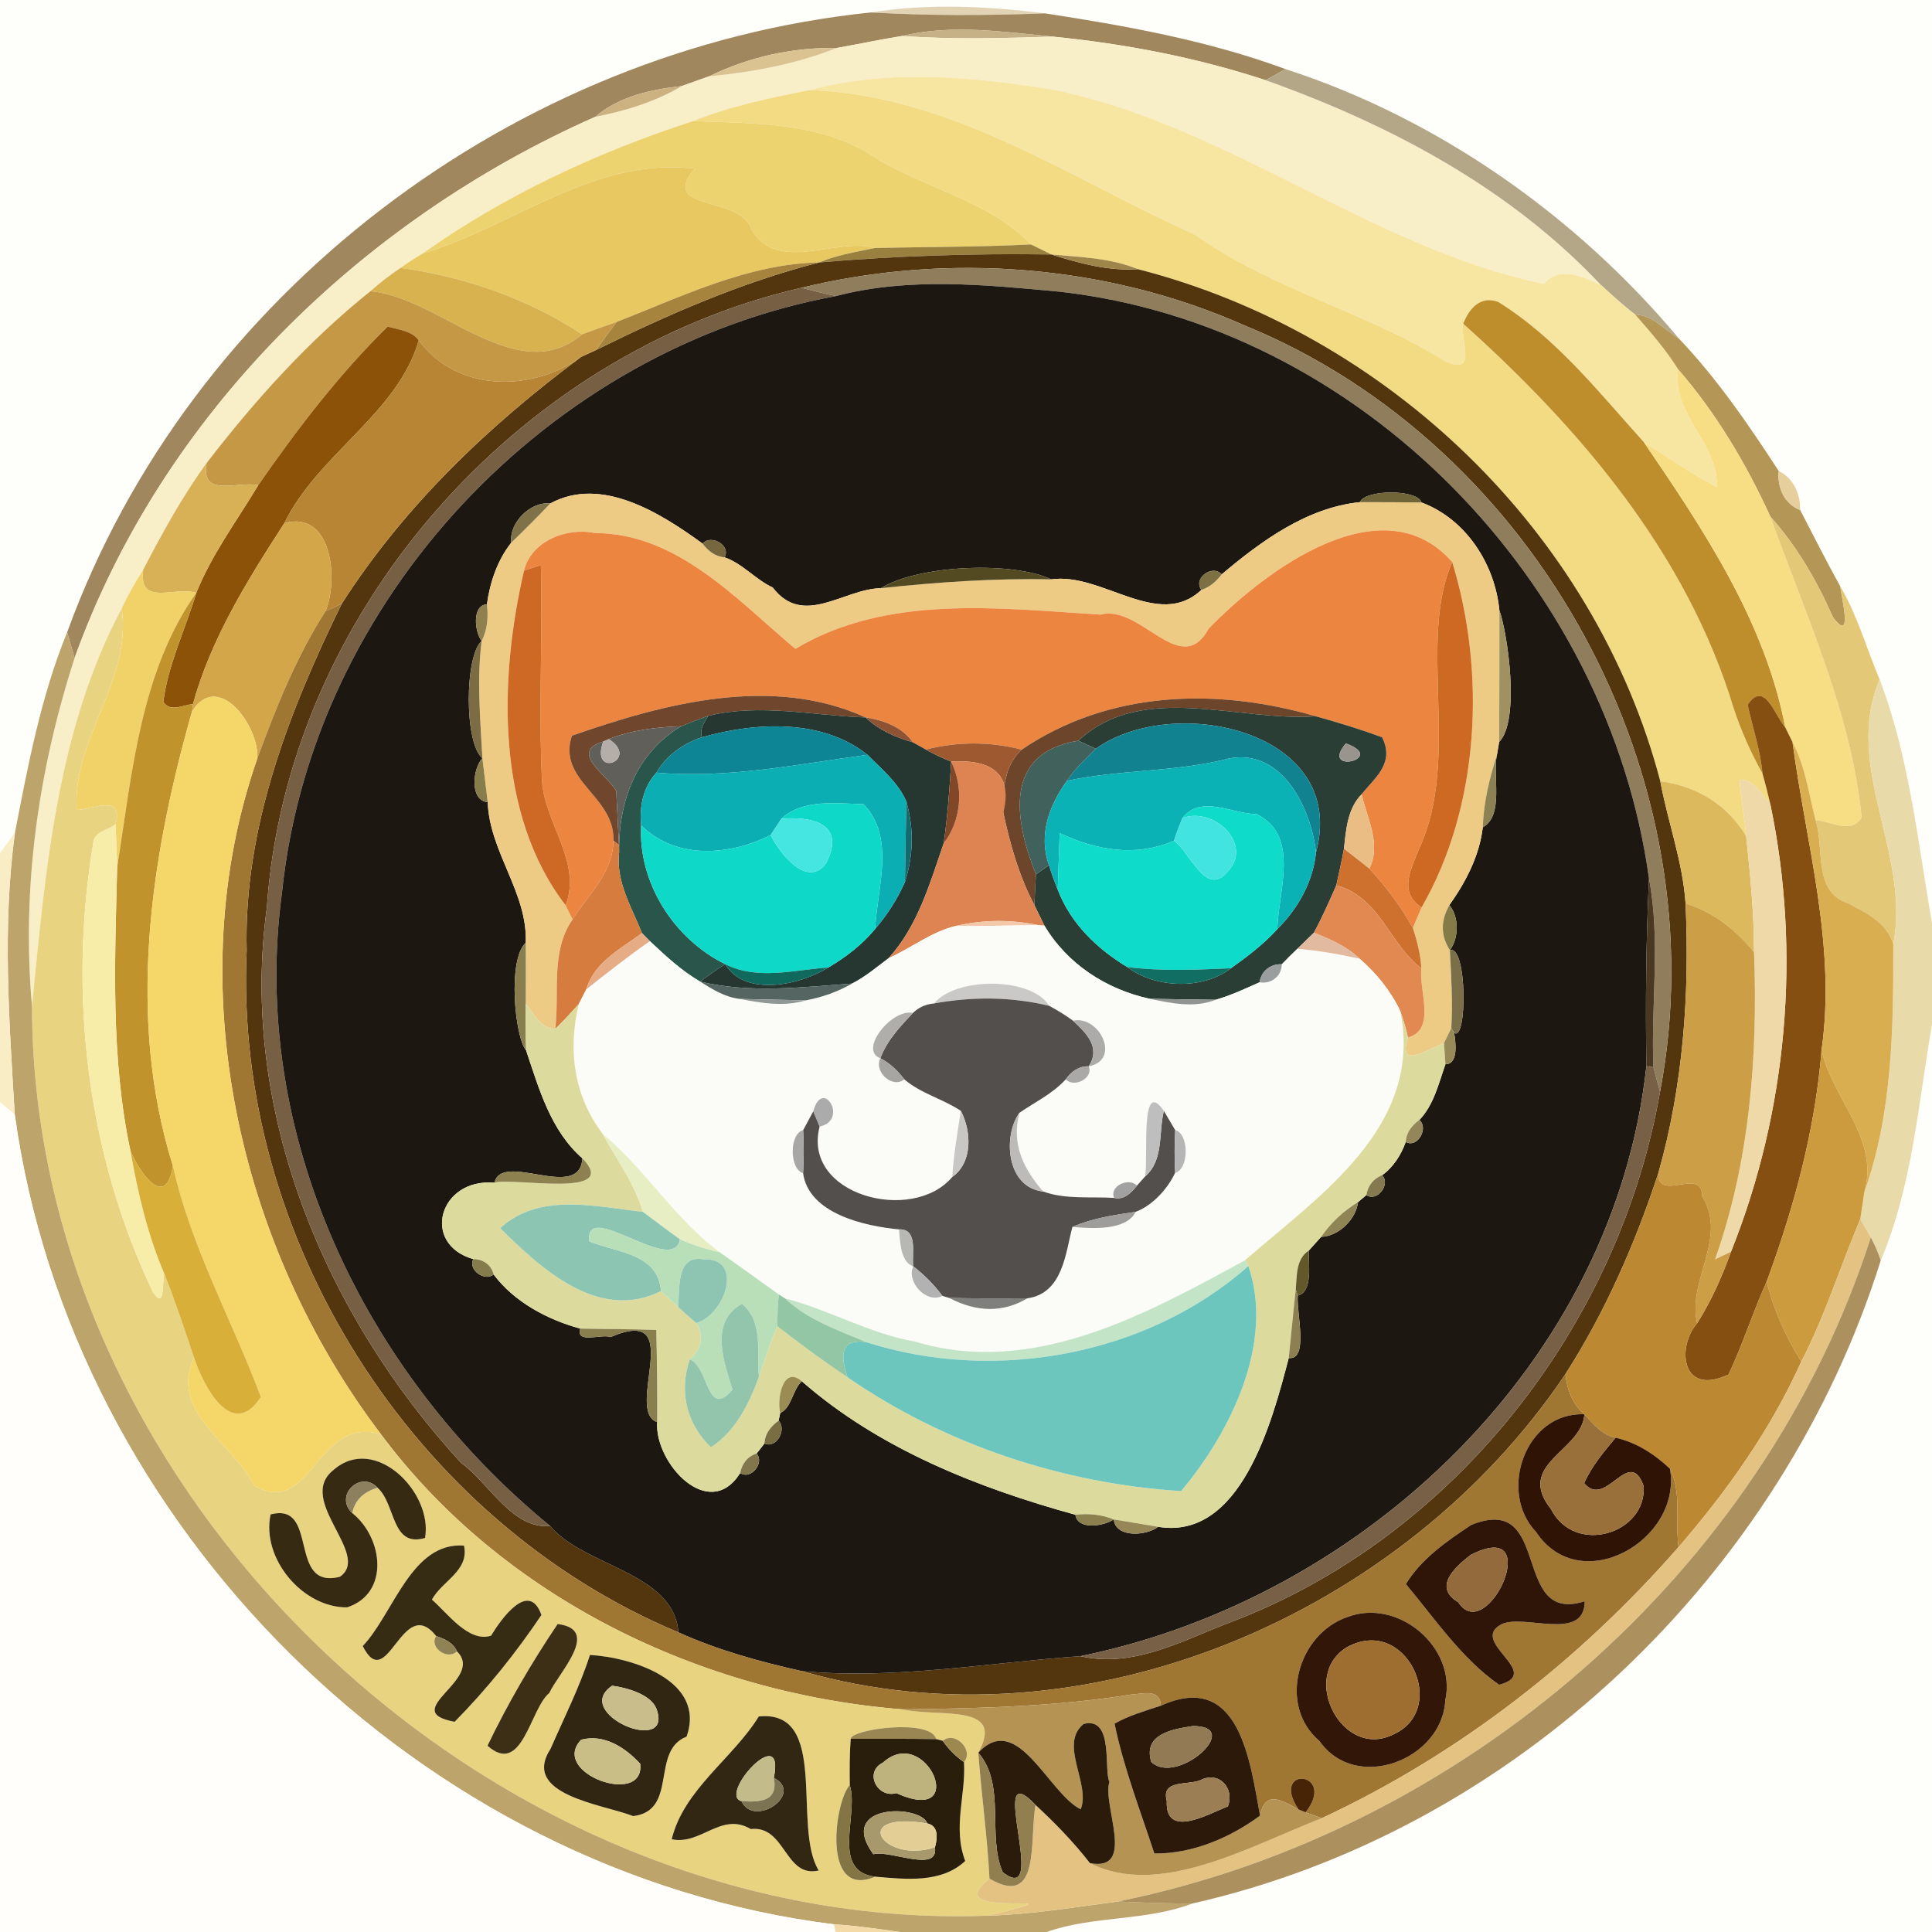 <?xml version="1.0" encoding="UTF-8" ?>
<!DOCTYPE svg PUBLIC "-//W3C//DTD SVG 1.1//EN" "http://www.w3.org/Graphics/SVG/1.1/DTD/svg11.dtd">
<svg width="250pt" height="250pt" viewBox="0 0 250 250" version="1.1" xmlns="http://www.w3.org/2000/svg">
<g id="#fefefbff">
<path fill="#fefefb" opacity="1.00" d=" M 0.00 0.00 L 250.00 0.00 L 250.00 119.44 C 248.14 108.86 247.09 98.07 243.24 87.95 C 241.53 83.92 240.35 79.64 238.12 75.86 C 236.32 72.61 234.65 69.29 232.94 65.99 C 232.97 63.92 232.10 61.89 230.17 60.95 C 226.27 54.96 222.20 49.01 217.26 43.82 C 204.01 27.97 186.08 15.33 166.34 8.94 C 156.32 5.24 145.76 3.35 135.24 1.73 C 127.79 0.81 120.15 0.41 112.71 1.61 C 66.59 6.34 24.57 38.04 8.69 81.82 C 5.29 90.13 3.63 99.00 1.93 107.78 C 1.29 108.65 0.64 109.52 0.00 110.39 L 0.00 0.00 Z" />
<path fill="#fefefb" opacity="1.00" d=" M 243.37 163.10 C 247.48 153.42 248.21 142.81 250.00 132.56 L 250.00 250.00 L 135.43 250.00 C 141.50 247.85 148.23 248.63 154.26 246.32 C 196.09 236.87 230.59 203.78 243.37 163.10 Z" />
</g>
<g id="#e1d3b3ff">
<path fill="#e1d3b3" opacity="1.00" d=" M 112.71 1.61 C 120.15 0.41 127.79 0.81 135.24 1.73 C 127.73 2.01 120.21 2.05 112.71 1.61 Z" />
</g>
<g id="#a0875dff">
<path fill="#a0875d" opacity="1.00" d=" M 8.69 81.82 C 24.57 38.04 66.59 6.34 112.71 1.61 C 120.21 2.05 127.73 2.01 135.24 1.73 C 145.76 3.35 156.32 5.24 166.34 8.94 C 165.70 9.30 164.42 10.02 163.78 10.38 C 154.84 7.44 145.58 5.67 136.24 4.74 C 129.79 4.11 123.10 3.11 116.71 4.66 C 113.88 5.11 111.08 5.71 108.27 6.21 C 102.57 6.11 96.89 7.37 91.77 9.87 C 90.59 10.28 89.41 10.71 88.23 11.13 C 84.27 11.58 80.12 12.44 77.02 15.12 C 46.65 28.55 20.98 53.63 9.65 85.15 C 9.32 84.04 9.00 82.93 8.69 81.82 Z" />
</g>
<g id="#c6b086ff">
<path fill="#c6b086" opacity="1.00" d=" M 116.71 4.66 C 123.10 3.11 129.79 4.11 136.24 4.74 C 129.73 4.94 123.21 5.12 116.71 4.66 Z" />
</g>
<g id="#f8eec7ff">
<path fill="#f8eec7" opacity="1.00" d=" M 108.27 6.21 C 111.08 5.71 113.88 5.11 116.71 4.66 C 123.21 5.12 129.73 4.94 136.24 4.74 C 145.58 5.67 154.84 7.44 163.78 10.38 C 179.85 16.11 195.36 24.32 207.17 36.89 C 204.71 35.81 201.94 34.32 199.77 36.74 C 177.36 32.02 158.91 16.24 136.40 11.62 C 125.96 9.92 115.11 8.89 104.77 11.65 C 99.67 12.67 94.55 13.70 89.72 15.66 C 77.35 19.67 65.32 25.25 54.70 32.80 C 53.71 33.39 52.75 34.01 51.82 34.67 C 50.46 35.60 49.14 36.59 47.92 37.69 C 39.87 44.14 33.02 51.77 26.74 59.91 C 23.58 64.25 21.00 68.97 18.53 73.72 C 17.52 75.34 16.54 77.00 15.74 78.74 C 7.36 94.47 5.86 112.81 4.14 130.23 C 2.78 114.88 4.95 99.70 9.65 85.15 C 20.98 53.63 46.65 28.55 77.02 15.12 C 80.93 14.35 84.79 13.18 88.23 11.13 C 89.41 10.71 90.59 10.28 91.77 9.87 C 97.38 9.35 103.02 8.29 108.27 6.21 Z" />
</g>
<g id="#dac390ff">
<path fill="#dac390" opacity="1.00" d=" M 91.77 9.87 C 96.89 7.37 102.57 6.11 108.27 6.21 C 103.02 8.29 97.38 9.35 91.77 9.87 Z" />
</g>
<g id="#b4a787ff">
<path fill="#b4a787" opacity="1.00" d=" M 166.34 8.94 C 186.08 15.33 204.01 27.97 217.26 43.82 C 215.42 42.72 213.88 40.77 211.60 40.71 C 210.04 39.53 208.61 38.20 207.17 36.89 C 195.36 24.32 179.85 16.11 163.78 10.38 C 164.42 10.02 165.70 9.30 166.34 8.94 Z" />
</g>
<g id="#f7e5a2ff">
<path fill="#f7e5a2" opacity="1.00" d=" M 104.77 11.65 C 115.11 8.89 125.96 9.92 136.40 11.62 C 158.91 16.24 177.36 32.02 199.77 36.74 C 201.94 34.32 204.71 35.81 207.17 36.89 C 208.61 38.20 210.04 39.53 211.60 40.71 C 213.57 42.97 215.56 45.23 217.15 47.79 C 216.26 53.58 222.39 57.36 222.14 63.03 C 218.88 61.29 215.83 59.18 212.71 57.21 C 206.86 50.73 201.36 43.71 193.85 39.06 C 191.56 38.22 190.10 39.93 189.34 41.89 C 188.92 44.19 191.24 48.49 187.17 46.84 C 176.83 40.35 164.68 37.52 154.67 30.38 C 138.46 23.10 123.15 12.30 104.77 11.65 Z" />
</g>
<g id="#cdb281ff">
<path fill="#cdb281" opacity="1.00" d=" M 77.02 15.12 C 80.12 12.44 84.27 11.58 88.23 11.13 C 84.79 13.18 80.93 14.35 77.02 15.12 Z" />
</g>
<g id="#f2db83ff">
<path fill="#f2db83" opacity="1.00" d=" M 89.72 15.66 C 94.55 13.70 99.67 12.67 104.77 11.65 C 123.15 12.30 138.46 23.10 154.67 30.38 C 164.68 37.52 176.83 40.35 187.17 46.84 C 191.24 48.49 188.92 44.19 189.34 41.89 C 204.57 55.54 218.32 71.74 224.34 91.66 C 225.30 94.58 226.57 97.40 228.06 100.09 C 228.44 101.41 228.77 102.73 229.08 104.06 C 227.94 102.77 227.03 100.93 225.08 100.89 C 225.29 103.34 225.75 105.75 225.95 108.20 C 223.52 104.10 219.53 101.72 214.84 101.09 C 206.36 68.83 179.44 43.08 147.24 34.83 C 143.69 33.37 139.82 33.28 136.05 32.93 C 135.17 32.50 134.29 32.06 133.41 31.63 C 127.64 25.61 119.03 24.33 112.29 19.77 C 105.42 15.76 97.42 15.98 89.72 15.66 Z" />
</g>
<g id="#edd36fff">
<path fill="#edd36f" opacity="1.00" d=" M 54.70 32.80 C 65.32 25.25 77.35 19.67 89.72 15.66 C 97.42 15.98 105.42 15.76 112.29 19.77 C 119.03 24.33 127.64 25.61 133.41 31.63 C 126.67 31.97 119.93 31.94 113.20 32.09 C 108.24 30.65 100.76 35.42 97.28 29.79 C 96.07 25.21 85.09 27.44 89.90 21.83 C 76.86 20.24 66.44 29.29 54.70 32.80 Z" />
</g>
<g id="#e8c961ff">
<path fill="#e8c961" opacity="1.00" d=" M 54.70 32.80 C 66.44 29.29 76.86 20.24 89.90 21.83 C 85.09 27.44 96.07 25.21 97.28 29.79 C 100.76 35.42 108.24 30.65 113.20 32.09 C 110.76 32.61 108.30 32.99 106.00 33.96 C 96.73 34.15 88.24 38.37 79.79 41.66 C 78.30 42.18 76.81 42.70 75.33 43.26 C 68.33 38.65 60.10 35.79 51.82 34.67 C 52.75 34.01 53.71 33.39 54.70 32.80 Z" />
</g>
<g id="#9a803fff">
<path fill="#9a803f" opacity="1.00" d=" M 113.20 32.09 C 119.93 31.94 126.67 31.97 133.41 31.63 C 134.29 32.06 135.17 32.50 136.05 32.93 C 126.02 32.78 115.99 33.10 106.00 33.96 C 108.30 32.99 110.76 32.61 113.20 32.09 Z" />
</g>
<g id="#53360eff">
<path fill="#53360e" opacity="1.00" d=" M 106.00 33.96 C 115.99 33.10 126.02 32.78 136.05 32.93 C 139.67 34.07 143.40 35.09 147.24 34.83 C 179.44 43.08 206.36 68.83 214.84 101.09 C 215.82 106.38 217.75 111.50 218.11 116.90 C 218.65 128.67 217.80 140.47 214.58 151.83 C 211.59 160.90 207.73 169.75 202.57 177.80 C 181.65 208.95 140.32 226.77 103.74 216.24 C 115.80 217.36 127.75 215.16 139.80 214.31 C 146.62 215.86 152.88 212.35 159.00 210.00 C 188.03 199.10 209.53 171.58 214.81 141.26 C 222.51 100.88 199.01 57.58 160.97 42.08 C 143.16 34.20 122.58 32.64 103.71 37.24 C 66.79 45.72 37.12 79.50 34.53 117.45 C 30.92 143.74 42.08 170.18 59.68 189.31 C 63.32 191.91 66.26 197.91 71.19 197.46 C 75.59 202.74 87.19 203.41 87.79 211.23 C 53.45 196.89 30.21 160.15 31.92 122.99 C 31.51 107.14 37.38 92.11 44.22 78.12 C 52.35 65.44 63.23 55.08 75.23 46.16 C 75.70 45.94 76.65 45.51 77.13 45.29 C 86.42 40.70 95.92 36.54 106.00 33.96 Z" />
</g>
<g id="#9e8549ff">
<path fill="#9e8549" opacity="1.00" d=" M 136.05 32.93 C 139.82 33.28 143.69 33.37 147.24 34.83 C 143.40 35.09 139.67 34.07 136.05 32.93 Z" />
</g>
<g id="#a6843dff">
<path fill="#a6843d" opacity="1.00" d=" M 79.79 41.66 C 88.24 38.37 96.73 34.15 106.00 33.96 C 95.92 36.54 86.42 40.70 77.13 45.29 C 77.98 44.06 78.88 42.86 79.79 41.66 Z" />
</g>
<g id="#d8b24fff">
<path fill="#d8b24f" opacity="1.00" d=" M 47.92 37.69 C 49.14 36.59 50.46 35.60 51.82 34.67 C 60.10 35.79 68.33 38.65 75.33 43.26 C 66.87 50.39 56.90 38.41 47.92 37.69 Z" />
</g>
<g id="#8f7d5cff">
<path fill="#8f7d5c" opacity="1.00" d=" M 103.71 37.24 C 122.58 32.64 143.16 34.20 160.97 42.08 C 199.01 57.58 222.51 100.88 214.81 141.26 C 214.51 140.21 214.22 139.16 213.95 138.10 C 213.61 130.00 214.91 121.72 213.38 113.70 C 208.09 75.27 176.03 42.13 137.15 37.75 C 127.57 36.86 117.62 35.83 108.18 38.31 C 106.68 38.00 105.19 37.63 103.71 37.24 Z" />
</g>
<g id="#775f44ff">
<path fill="#775f44" opacity="1.00" d=" M 34.53 117.45 C 37.12 79.50 66.79 45.72 103.71 37.24 C 105.19 37.63 106.68 38.00 108.18 38.31 C 70.96 45.14 40.39 77.64 36.50 115.41 C 32.21 146.74 47.17 177.82 71.19 197.46 C 66.26 197.91 63.32 191.91 59.68 189.31 C 42.08 170.18 30.92 143.74 34.53 117.45 Z" />
</g>
<g id="#1d1712ff">
<path fill="#1d1712" opacity="1.00" d=" M 108.18 38.31 C 117.62 35.83 127.57 36.86 137.15 37.75 C 176.03 42.13 208.09 75.27 213.38 113.70 C 212.99 121.79 212.92 129.88 213.04 137.97 C 208.89 176.12 176.71 206.77 139.80 214.31 C 127.75 215.16 115.80 217.36 103.74 216.24 C 98.29 215.02 92.88 213.53 87.79 211.23 C 87.19 203.41 75.59 202.74 71.19 197.46 C 47.17 177.82 32.21 146.74 36.50 115.41 C 40.39 77.64 70.96 45.14 108.18 38.31 M 71.20 65.15 C 68.62 64.87 65.86 67.64 66.15 70.23 C 64.37 72.48 63.39 75.38 63.01 78.19 C 61.05 78.33 61.41 81.74 62.32 82.94 C 60.13 84.86 60.06 96.19 62.42 98.11 C 61.14 99.48 60.76 103.61 63.11 103.80 C 63.34 110.26 68.30 115.54 68.03 121.99 C 65.63 124.20 66.65 134.30 68.07 135.90 C 69.75 140.89 71.25 146.30 75.36 149.89 C 75.03 155.56 64.97 148.90 63.98 153.04 C 56.80 152.43 54.43 160.98 61.25 162.93 C 60.50 164.28 62.73 165.90 63.87 164.91 C 66.51 168.44 70.82 170.77 75.09 171.92 C 74.46 173.98 77.89 172.55 79.00 173.02 C 89.01 168.71 80.74 182.57 85.04 184.02 C 84.67 189.29 91.75 197.03 95.78 190.61 C 97.14 191.54 98.98 189.30 97.90 188.09 C 98.16 187.76 98.67 187.11 98.93 186.78 C 100.46 187.52 101.85 184.97 100.75 183.84 L 100.96 182.83 C 102.42 182.23 102.54 179.86 103.75 178.73 C 113.73 187.48 126.58 192.55 139.16 196.01 C 139.40 198.01 142.85 197.51 144.11 196.61 C 144.40 199.06 148.35 198.73 149.87 197.57 C 160.56 199.32 164.60 184.00 166.76 175.73 C 169.39 176.02 167.74 169.88 167.93 167.64 C 169.91 167.20 169.30 163.50 169.37 161.81 C 169.76 161.37 170.56 160.49 170.95 160.05 C 173.25 159.96 175.46 157.78 175.73 155.55 C 176.00 155.32 176.54 154.86 176.81 154.64 C 178.20 155.59 179.98 153.24 178.85 152.07 C 180.27 151.07 181.33 149.40 181.90 147.77 C 183.42 148.61 184.90 146.00 183.67 144.92 C 185.54 142.96 186.16 140.20 187.04 137.71 C 188.76 137.71 188.36 134.81 188.16 133.64 C 189.86 134.94 189.88 122.25 187.61 122.95 C 188.80 121.37 188.81 118.65 187.55 117.12 C 189.67 114.13 191.45 110.73 191.87 107.05 C 194.66 105.53 193.11 100.35 193.70 97.71 C 193.77 97.29 193.92 96.44 193.99 96.01 C 196.74 93.20 195.07 81.87 194.02 78.98 C 193.45 73.02 189.70 67.16 183.94 65.02 C 183.48 63.31 176.68 63.30 175.97 64.98 C 169.13 65.67 163.21 70.00 158.09 74.32 C 156.89 72.98 154.33 74.84 155.46 76.33 C 149.89 81.58 142.60 74.02 136.03 74.97 C 131.18 72.65 119.05 73.03 113.97 76.11 C 109.13 76.21 103.95 81.22 99.99 76.02 C 97.76 75.00 96.09 72.92 93.76 72.12 C 94.63 70.58 91.99 69.09 90.91 70.34 C 85.44 66.36 77.80 61.55 71.20 65.15 Z" />
</g>
<g id="#c59846ff">
<path fill="#c59846" opacity="1.00" d=" M 26.74 59.91 C 33.02 51.77 39.87 44.14 47.92 37.69 C 56.90 38.41 66.87 50.39 75.33 43.26 C 76.81 42.70 78.30 42.18 79.79 41.66 C 78.88 42.86 77.98 44.06 77.13 45.29 C 76.65 45.51 75.70 45.94 75.23 46.16 C 68.78 50.81 59.08 50.74 54.19 44.03 C 53.27 42.79 51.54 42.66 50.16 42.26 C 43.84 48.47 38.47 55.52 33.42 62.78 C 30.68 62.22 25.93 64.50 26.74 59.91 Z" />
</g>
<g id="#be8e2dff">
<path fill="#be8e2d" opacity="1.00" d=" M 189.34 41.89 C 190.10 39.93 191.56 38.22 193.85 39.06 C 201.36 43.71 206.86 50.73 212.71 57.21 C 220.42 68.52 228.40 80.42 231.01 94.12 C 229.60 92.51 228.34 87.95 226.14 91.19 C 226.77 94.16 227.80 97.04 228.06 100.09 C 226.57 97.40 225.30 94.58 224.34 91.66 C 218.32 71.74 204.57 55.54 189.34 41.89 Z" />
</g>
<g id="#b49757ff">
<path fill="#b49757" opacity="1.00" d=" M 211.60 40.71 C 213.88 40.77 215.42 42.72 217.26 43.82 C 222.20 49.01 226.27 54.96 230.17 60.95 C 229.96 63.07 230.86 65.20 232.94 65.99 C 234.65 69.29 236.32 72.61 238.12 75.86 C 238.34 77.54 239.79 83.33 237.18 79.87 C 235.12 75.17 232.51 70.67 229.08 66.84 C 225.95 60.00 222.09 53.49 217.15 47.79 C 215.56 45.23 213.57 42.97 211.60 40.71 Z" />
</g>
<g id="#8b5208ff">
<path fill="#8b5208" opacity="1.00" d=" M 50.16 42.26 C 51.54 42.66 53.27 42.79 54.19 44.03 C 51.50 53.47 41.16 58.76 36.79 67.70 C 32.06 75.01 27.27 82.69 24.97 91.11 C 23.67 91.21 22.06 92.23 21.13 90.82 C 21.76 85.91 24.00 81.42 25.40 76.72 C 27.41 71.70 30.66 67.39 33.42 62.78 C 38.47 55.52 43.84 48.47 50.16 42.26 Z" />
</g>
<g id="#b78534ff">
<path fill="#b78534" opacity="1.00" d=" M 54.19 44.03 C 59.08 50.74 68.78 50.81 75.23 46.16 C 63.23 55.08 52.35 65.44 44.22 78.12 C 43.69 78.36 42.64 78.85 42.12 79.09 C 43.83 75.01 42.98 65.96 36.79 67.70 C 41.16 58.76 51.50 53.47 54.19 44.03 Z" />
</g>
<g id="#f7de84ff">
<path fill="#f7de84" opacity="1.00" d=" M 217.15 47.79 C 222.09 53.49 225.95 60.00 229.08 66.84 C 233.64 79.60 239.54 92.16 240.90 105.77 C 239.60 108.02 236.88 106.25 234.93 106.11 C 234.06 102.71 233.61 99.16 231.95 96.03 C 231.71 95.55 231.24 94.60 231.01 94.12 C 228.40 80.42 220.42 68.52 212.71 57.21 C 215.83 59.18 218.88 61.29 222.14 63.03 C 222.39 57.36 216.26 53.58 217.15 47.79 Z" />
</g>
<g id="#d8b157ff">
<path fill="#d8b157" opacity="1.00" d=" M 18.53 73.72 C 21.00 68.97 23.58 64.25 26.74 59.91 C 25.93 64.50 30.68 62.22 33.42 62.78 C 30.66 67.39 27.41 71.70 25.40 76.72 C 22.56 75.79 17.93 78.61 18.53 73.72 Z" />
</g>
<g id="#e6cf9dff">
<path fill="#e6cf9d" opacity="1.00" d=" M 230.17 60.95 C 232.10 61.89 232.97 63.92 232.94 65.99 C 230.86 65.20 229.96 63.07 230.17 60.95 Z" />
</g>
<g id="#eecb85ff">
<path fill="#eecb85" opacity="1.00" d=" M 71.20 65.15 C 77.80 61.55 85.44 66.36 90.91 70.34 C 91.61 71.28 92.55 72.02 93.76 72.12 C 96.09 72.92 97.76 75.00 99.99 76.02 C 103.95 81.22 109.13 76.21 113.97 76.11 C 121.30 75.33 128.65 74.81 136.03 74.97 C 142.60 74.02 149.89 81.58 155.46 76.33 C 156.55 75.98 157.40 75.22 158.09 74.32 C 163.21 70.00 169.13 65.67 175.97 64.98 C 178.62 64.97 181.28 64.99 183.94 65.02 C 189.70 67.16 193.45 73.02 194.02 78.98 C 194.02 84.65 194.02 90.33 193.99 96.01 C 193.92 96.44 193.77 97.29 193.70 97.71 C 192.72 100.74 191.98 103.85 191.87 107.05 C 191.45 110.73 189.67 114.13 187.55 117.12 C 186.40 119.16 186.42 121.10 187.61 122.95 C 187.79 126.29 187.99 129.67 187.80 133.03 C 187.56 133.52 187.08 134.49 186.85 134.98 C 184.73 135.78 180.80 138.53 182.19 134.25 C 185.88 133.24 183.58 128.15 183.92 125.30 C 183.83 123.51 183.37 121.78 182.83 120.08 C 183.19 119.18 183.57 118.29 183.96 117.41 C 191.52 104.29 192.29 86.98 187.92 72.73 C 178.93 62.51 163.81 73.70 156.39 81.36 C 152.82 87.95 147.55 78.13 142.42 79.53 C 129.19 78.72 114.84 76.86 102.92 83.96 C 95.39 77.65 87.66 68.98 76.99 68.98 C 73.37 68.21 68.74 69.98 67.81 73.84 C 64.56 87.79 64.11 105.39 73.19 117.14 C 73.41 117.60 73.86 118.52 74.09 118.98 C 71.21 123.12 72.41 128.42 71.86 133.13 C 69.91 133.12 69.11 131.17 68.03 129.88 C 68.05 127.25 68.05 124.62 68.03 121.99 C 68.30 115.54 63.34 110.26 63.11 103.80 C 62.94 102.38 62.59 99.54 62.42 98.11 C 62.15 93.07 61.69 87.98 62.32 82.94 C 63.10 81.48 63.19 79.81 63.01 78.19 C 63.39 75.38 64.37 72.48 66.15 70.23 C 67.87 68.57 69.56 66.88 71.20 65.15 Z" />
</g>
<g id="#706538ff">
<path fill="#706538" opacity="1.00" d=" M 175.97 64.98 C 176.68 63.30 183.48 63.31 183.94 65.02 C 181.28 64.99 178.62 64.97 175.97 64.98 Z" />
</g>
<g id="#807248ff">
<path fill="#807248" opacity="1.00" d=" M 66.15 70.23 C 65.86 67.64 68.62 64.87 71.20 65.15 C 69.56 66.88 67.87 68.57 66.15 70.23 Z" />
</g>
<g id="#d2a649ff">
<path fill="#d2a649" opacity="1.00" d=" M 36.79 67.70 C 42.98 65.96 43.83 75.01 42.12 79.09 C 38.33 85.02 35.71 91.56 33.30 98.14 C 33.55 93.99 28.28 86.69 24.86 92.03 L 24.97 91.11 C 27.27 82.69 32.06 75.01 36.79 67.70 Z" />
</g>
<g id="#e3c877ff">
<path fill="#e3c877" opacity="1.00" d=" M 229.08 66.84 C 232.51 70.67 235.12 75.17 237.18 79.87 C 239.79 83.33 238.34 77.54 238.12 75.86 C 240.35 79.64 241.53 83.92 243.24 87.95 C 238.40 99.03 247.28 110.45 244.99 122.16 C 244.11 119.37 241.52 118.13 239.10 116.86 C 234.55 115.33 236.11 109.78 234.93 106.11 C 236.88 106.25 239.60 108.02 240.90 105.77 C 239.54 92.16 233.64 79.60 229.08 66.84 Z" />
</g>
<g id="#ec8540ff">
<path fill="#ec8540" opacity="1.00" d=" M 67.81 73.84 C 68.74 69.98 73.37 68.21 76.99 68.98 C 87.66 68.98 95.39 77.65 102.92 83.96 C 114.84 76.86 129.19 78.72 142.42 79.53 C 147.55 78.13 152.82 87.95 156.39 81.36 C 163.81 73.70 178.93 62.51 187.92 72.73 C 183.40 82.98 189.02 98.13 183.69 109.69 C 182.66 112.33 180.86 115.45 183.96 117.41 C 183.57 118.29 183.19 119.18 182.83 120.08 C 181.28 117.29 179.35 114.74 177.19 112.40 C 178.77 109.25 176.89 105.87 176.19 102.78 C 177.86 100.66 180.54 98.78 178.84 95.40 C 176.03 94.37 173.16 93.49 170.27 92.69 C 157.44 88.96 143.53 89.33 132.21 97.00 C 128.09 95.94 123.92 95.95 119.80 96.99 C 119.38 96.75 118.54 96.28 118.12 96.05 C 116.69 94.04 114.37 93.21 112.02 92.84 C 99.89 87.31 85.96 91.01 74.00 95.20 C 72.07 101.09 79.58 102.98 79.37 108.77 C 79.35 112.93 76.12 115.71 74.09 118.98 C 73.86 118.52 73.41 117.60 73.19 117.14 C 75.37 111.57 70.38 106.40 70.13 100.93 C 69.68 91.66 70.23 82.39 69.99 73.12 C 69.44 73.30 68.36 73.66 67.81 73.84 Z" />
</g>
<g id="#77673fff">
<path fill="#77673f" opacity="1.00" d=" M 90.91 70.34 C 91.99 69.09 94.63 70.58 93.76 72.12 C 92.55 72.02 91.61 71.28 90.91 70.34 Z" />
</g>
<g id="#cd6924ff">
<path fill="#cd6924" opacity="1.00" d=" M 67.81 73.84 C 68.36 73.66 69.44 73.30 69.99 73.12 C 70.23 82.39 69.68 91.66 70.13 100.93 C 70.38 106.40 75.37 111.57 73.19 117.14 C 64.11 105.39 64.56 87.79 67.81 73.84 Z" />
</g>
<g id="#ce6924ff">
<path fill="#ce6924" opacity="1.00" d=" M 183.69 109.69 C 189.02 98.13 183.40 82.98 187.92 72.73 C 192.29 86.98 191.52 104.29 183.96 117.41 C 180.86 115.45 182.66 112.33 183.69 109.69 Z" />
</g>
<g id="#f0d269ff">
<path fill="#f0d269" opacity="1.00" d=" M 15.74 78.74 C 16.54 77.00 17.52 75.34 18.53 73.72 C 17.93 78.61 22.56 75.79 25.40 76.72 C 18.17 86.84 17.06 100.25 15.16 112.22 C 15.12 110.37 15.04 108.52 14.95 106.67 C 16.00 102.75 12.21 104.65 9.93 104.82 C 9.30 95.57 17.14 88.10 15.74 78.74 Z" />
</g>
<g id="#544a22ff">
<path fill="#544a22" opacity="1.00" d=" M 113.97 76.11 C 119.05 73.03 131.18 72.65 136.03 74.97 C 128.65 74.81 121.30 75.33 113.97 76.11 Z" />
</g>
<g id="#7d7143ff">
<path fill="#7d7143" opacity="1.00" d=" M 155.46 76.33 C 154.33 74.84 156.89 72.98 158.09 74.32 C 157.40 75.22 156.55 75.98 155.46 76.33 Z" />
</g>
<g id="#c0932dff">
<path fill="#c0932d" opacity="1.00" d=" M 15.16 112.22 C 17.06 100.25 18.17 86.84 25.40 76.72 C 24.00 81.42 21.76 85.91 21.13 90.82 C 22.06 92.23 23.67 91.21 24.97 91.11 L 24.86 92.03 C 19.46 110.99 16.35 131.62 22.37 150.85 C 21.48 156.57 18.14 151.88 16.89 148.97 C 14.31 136.91 14.86 124.47 15.16 112.22 Z" />
</g>
<g id="#a07633ff">
<path fill="#a07633" opacity="1.00" d=" M 42.12 79.09 C 42.64 78.85 43.69 78.36 44.22 78.12 C 37.38 92.11 31.51 107.14 31.92 122.99 C 30.21 160.15 53.45 196.89 87.79 211.23 C 92.88 213.53 98.29 215.02 103.74 216.24 C 140.32 226.77 181.65 208.95 202.57 177.80 C 202.76 179.80 203.47 181.67 205.02 183.01 C 197.41 182.67 193.78 193.01 198.76 198.23 C 204.47 206.86 217.71 199.31 216.09 190.05 C 217.63 192.98 216.76 196.90 217.20 200.19 C 204.35 214.89 188.75 227.01 171.05 235.27 C 170.52 235.08 169.47 234.71 168.95 234.52 C 173.11 229.15 164.22 228.42 168.02 234.14 C 165.86 232.93 163.69 231.60 163.05 234.94 C 161.77 228.06 160.44 216.09 150.22 220.71 C 150.12 218.45 147.85 219.19 146.33 219.28 C 136.55 220.84 126.66 221.07 116.78 221.19 C 90.76 219.14 65.08 206.77 49.31 185.61 C 30.86 161.34 23.10 127.37 33.30 98.14 C 35.71 91.56 38.33 85.02 42.12 79.09 M 190.39 197.32 C 187.22 199.40 183.88 201.75 181.92 204.98 C 185.67 209.46 189.21 214.71 193.99 218.01 C 199.83 216.47 190.02 212.48 194.25 210.20 C 197.14 208.74 205.06 212.54 205.06 207.20 C 195.43 210.30 200.96 193.05 190.39 197.32 M 174.33 209.25 C 167.95 211.43 165.28 220.66 170.73 225.28 C 175.45 232.04 186.61 227.72 187.02 220.03 C 188.52 213.17 180.91 206.73 174.33 209.25 Z" />
</g>
<g id="#8e804fff">
<path fill="#8e804f" opacity="1.00" d=" M 62.32 82.94 C 61.41 81.74 61.05 78.33 63.01 78.19 C 63.19 79.81 63.10 81.48 62.32 82.94 Z" />
</g>
<g id="#e8d381ff">
<path fill="#e8d381" opacity="1.00" d=" M 4.14 130.23 C 5.86 112.81 7.36 94.47 15.74 78.74 C 17.14 88.10 9.30 95.57 9.93 104.82 C 12.21 104.65 16.00 102.75 14.95 106.67 C 14.01 107.42 12.15 107.62 12.06 109.09 C 8.81 128.61 11.24 149.27 19.76 167.13 C 21.35 169.69 20.96 166.02 21.26 164.82 C 22.69 168.39 23.88 172.05 25.11 175.69 C 21.81 182.69 30.18 186.73 32.87 192.22 C 40.34 196.57 40.90 183.04 49.31 185.61 C 65.08 206.77 90.76 219.14 116.78 221.19 C 121.50 222.27 130.17 220.32 126.59 226.80 C 126.99 232.24 127.76 237.65 128.04 243.10 C 120.72 248.82 142.58 244.29 127.80 247.89 C 64.24 250.26 4.24 194.29 4.14 130.23 M 43.18 190.19 C 38.18 194.10 48.13 201.14 43.99 204.03 C 37.14 205.78 41.37 194.29 35.01 195.97 C 33.80 201.72 39.22 208.06 44.92 207.99 C 50.47 206.18 49.57 198.97 45.58 195.79 C 45.93 194.03 47.19 192.98 48.86 192.52 C 51.24 194.63 50.60 200.31 55.00 199.01 C 56.05 193.13 48.53 185.54 43.18 190.19 M 46.94 213.00 C 50.15 219.40 52.03 206.15 56.44 211.70 C 55.47 213.18 57.93 214.90 59.12 213.68 C 62.88 217.31 51.35 221.43 58.83 222.80 C 63.00 218.57 66.75 213.90 70.06 208.98 C 68.44 204.40 64.84 209.52 63.54 211.66 C 60.64 212.58 57.90 208.74 55.89 206.99 C 57.20 204.55 60.75 203.28 60.04 200.00 C 53.23 199.50 50.95 208.76 46.94 213.00 M 72.16 210.15 C 68.77 215.17 65.71 220.44 63.08 225.90 C 67.60 229.90 68.57 221.13 71.08 219.07 C 72.31 216.41 77.84 210.85 72.16 210.15 M 76.34 214.15 C 75.00 218.33 73.00 222.26 71.25 226.28 C 67.37 232.24 77.85 233.44 81.94 235.00 C 87.80 234.28 84.14 226.55 88.84 224.72 C 91.42 217.46 81.76 214.46 76.34 214.15 M 98.19 222.11 C 94.82 227.56 88.47 231.57 86.92 238.00 C 90.70 238.80 93.33 234.41 97.15 236.68 C 101.67 236.16 101.53 243.06 105.94 242.04 C 102.46 236.41 107.41 221.18 98.19 222.11 M 110.08 225.00 C 109.93 227.00 109.94 229.00 109.96 231.00 C 108.01 233.01 106.25 245.83 113.25 242.84 C 117.19 243.17 121.77 243.73 124.90 240.81 C 123.25 236.51 125.00 232.26 124.74 228.02 C 126.07 226.45 123.56 223.92 121.99 225.26 L 121.14 225.04 C 120.48 222.35 110.19 223.73 110.08 225.00 Z" />
</g>
<g id="#a09161ff">
<path fill="#a09161" opacity="1.00" d=" M 194.02 78.98 C 195.07 81.87 196.74 93.20 193.99 96.01 C 194.02 90.33 194.02 84.65 194.02 78.98 Z" />
</g>
<g id="#bca46bff">
<path fill="#bca46b" opacity="1.00" d=" M 1.93 107.78 C 3.63 99.00 5.29 90.13 8.69 81.82 C 9.00 82.93 9.32 84.04 9.65 85.15 C 4.95 99.70 2.78 114.88 4.14 130.23 C 4.24 194.29 64.24 250.26 127.80 247.89 C 133.47 247.73 139.07 246.79 144.68 246.05 C 147.86 246.21 151.07 246.31 154.26 246.32 C 148.23 248.63 141.50 247.85 135.43 250.00 L 116.45 250.00 C 113.61 249.60 110.79 249.18 107.93 249.01 C 54.53 242.37 9.27 197.57 1.91 144.21 C 1.18 132.07 0.29 119.87 1.93 107.78 Z" />
</g>
<g id="#7b6c44ff">
<path fill="#7b6c44" opacity="1.00" d=" M 62.42 98.11 C 60.06 96.19 60.13 84.86 62.32 82.94 C 61.69 87.98 62.15 93.07 62.42 98.11 Z" />
</g>
<g id="#e9daaaff">
<path fill="#e9daaa" opacity="1.00" d=" M 243.24 87.95 C 247.09 98.07 248.14 108.86 250.00 119.44 L 250.00 132.56 C 248.21 142.81 247.48 153.42 243.37 163.10 C 243.02 162.07 242.59 161.07 242.08 160.12 C 241.74 159.53 241.06 158.35 240.72 157.76 C 240.89 156.59 241.06 155.42 241.24 154.26 C 244.91 144.03 245.01 132.88 244.99 122.16 C 247.28 110.45 238.40 99.03 243.24 87.95 Z" />
</g>
<g id="#f4d669ff">
<path fill="#f4d669" opacity="1.00" d=" M 24.86 92.03 C 28.28 86.69 33.55 93.99 33.30 98.14 C 23.10 127.37 30.86 161.34 49.31 185.61 C 40.90 183.04 40.34 196.57 32.87 192.22 C 30.18 186.73 21.81 182.69 25.11 175.69 C 26.33 179.36 30.01 186.52 33.76 180.77 C 30.08 170.93 24.69 161.32 22.37 150.85 C 16.35 131.62 19.46 110.99 24.86 92.03 Z" />
</g>
<g id="#70472dff">
<path fill="#70472d" opacity="1.00" d=" M 74.00 95.20 C 85.96 91.01 99.89 87.31 112.02 92.84 C 105.25 92.60 98.30 90.99 91.64 92.63 C 90.46 93.05 89.29 93.51 88.13 93.98 C 84.96 94.09 81.75 94.46 78.78 95.64 L 78.05 95.96 C 73.59 97.30 78.54 100.27 79.74 102.33 C 79.83 104.08 80.00 107.59 80.09 109.34 L 79.37 108.77 C 79.58 102.98 72.07 101.09 74.00 95.20 Z" />
</g>
<g id="#6c452bff">
<path fill="#6c452b" opacity="1.00" d=" M 132.21 97.00 C 143.53 89.33 157.44 88.96 170.27 92.69 C 160.22 93.42 147.83 88.12 139.54 95.85 C 129.88 97.40 131.18 105.98 134.05 113.14 C 133.97 114.47 133.91 115.80 133.85 117.13 C 131.88 113.38 130.70 109.29 129.83 105.16 C 129.80 102.15 129.89 99.11 132.21 97.00 Z" />
</g>
<g id="#854f12ff">
<path fill="#854f12" opacity="1.00" d=" M 226.14 91.19 C 228.34 87.95 229.60 92.51 231.01 94.12 C 231.24 94.60 231.71 95.55 231.95 96.03 C 233.71 109.27 237.64 122.36 235.71 135.87 C 234.89 146.17 232.17 156.17 228.61 165.83 C 226.82 169.78 225.53 173.94 223.67 177.86 C 217.49 180.79 216.96 174.21 219.61 171.23 C 221.44 168.34 222.84 165.19 223.99 161.97 C 231.29 143.76 233.09 123.25 229.08 104.06 C 228.77 102.73 228.44 101.41 228.06 100.09 C 227.80 97.04 226.77 94.16 226.14 91.19 Z" />
</g>
<g id="#253730ff">
<path fill="#253730" opacity="1.00" d=" M 91.64 92.63 C 98.30 90.99 105.25 92.60 112.02 92.84 C 113.72 94.47 115.88 95.41 118.12 96.05 C 118.54 96.28 119.38 96.75 119.80 96.99 C 120.85 97.58 121.95 98.10 123.08 98.55 C 122.88 102.09 122.62 105.63 122.11 109.14 C 120.31 114.34 118.77 119.82 114.98 123.99 C 113.45 125.14 111.98 126.40 110.26 127.27 C 103.71 127.75 97.06 128.56 90.60 127.02 C 91.65 126.23 92.72 125.46 93.84 124.76 C 96.38 129.02 103.47 127.51 107.19 125.19 C 109.46 123.86 111.57 122.23 113.25 120.20 C 114.82 118.38 116.12 116.32 117.10 114.13 C 118.20 110.69 118.27 107.23 117.29 103.74 C 116.24 101.27 114.08 99.53 112.25 97.67 C 106.37 92.97 97.79 93.44 90.83 95.40 C 90.48 94.35 91.14 93.49 91.64 92.63 Z" />
</g>
<g id="#2b3e35ff">
<path fill="#2b3e35" opacity="1.00" d=" M 139.54 95.85 C 147.83 88.12 160.22 93.42 170.27 92.69 C 173.16 93.49 176.03 94.37 178.84 95.40 C 180.54 98.78 177.86 100.66 176.19 102.78 C 174.36 104.64 174.17 107.38 173.91 109.83 C 173.62 111.41 173.26 112.98 172.92 114.56 C 172.01 116.63 171.10 118.70 170.02 120.69 C 169.30 121.38 168.59 122.07 167.88 122.77 C 167.19 123.43 166.52 124.10 165.86 124.78 C 164.42 124.69 163.19 125.67 162.99 127.11 C 161.12 127.94 159.27 128.81 157.31 129.37 C 154.45 129.34 151.60 129.30 148.75 129.24 C 143.14 128.01 138.11 124.75 135.15 119.78 C 134.71 118.90 134.28 118.02 133.85 117.13 C 133.91 115.80 133.97 114.47 134.05 113.14 C 134.47 112.84 135.32 112.24 135.74 111.95 C 136.06 113.02 136.44 114.08 136.87 115.12 C 138.53 119.47 141.93 122.76 145.86 125.13 C 149.52 127.91 155.66 128.10 159.28 125.29 C 161.41 123.77 163.52 122.18 165.28 120.23 C 167.96 117.57 169.91 114.10 170.29 110.30 C 174.52 94.55 151.90 89.65 141.79 96.89 C 141.22 96.63 140.10 96.11 139.54 95.85 M 174.15 96.20 C 170.67 100.32 179.68 98.17 174.15 96.20 Z" />
</g>
<g id="#29554aff">
<path fill="#29554a" opacity="1.00" d=" M 88.13 93.98 C 89.29 93.51 90.46 93.05 91.64 92.63 C 91.14 93.49 90.48 94.35 90.83 95.40 C 88.40 96.22 86.25 97.73 84.94 99.98 C 83.23 101.84 82.72 104.33 82.96 106.80 C 82.56 114.24 87.22 121.51 93.84 124.76 C 92.72 125.46 91.65 126.23 90.60 127.02 C 88.18 125.61 86.12 123.69 84.09 121.78 C 83.83 121.52 83.32 121.00 83.07 120.74 C 81.72 117.36 79.65 114.04 80.12 110.27 C 80.00 103.67 82.35 97.43 88.13 93.98 Z" />
</g>
<g id="#8e5332ff">
<path fill="#8e5332" opacity="1.00" d=" M 112.02 92.84 C 114.37 93.21 116.69 94.04 118.12 96.05 C 115.88 95.41 113.72 94.47 112.02 92.84 Z" />
</g>
<g id="#605f5aff">
<path fill="#605f5a" opacity="1.00" d=" M 78.78 95.64 C 81.75 94.46 84.96 94.09 88.13 93.98 C 82.35 97.43 80.00 103.67 80.12 110.27 L 80.09 109.34 C 80.00 107.59 79.83 104.08 79.74 102.33 C 78.54 100.27 73.59 97.30 78.05 95.96 C 76.34 100.85 82.88 98.31 78.78 95.64 Z" />
</g>
<g id="#0d8594ff">
<path fill="#0d8594" opacity="1.00" d=" M 90.83 95.40 C 97.79 93.44 106.37 92.97 112.25 97.67 C 103.17 98.90 94.18 100.78 84.94 99.98 C 86.25 97.73 88.40 96.22 90.83 95.40 Z" />
</g>
<g id="#108290ff">
<path fill="#108290" opacity="1.00" d=" M 141.79 96.89 C 151.90 89.65 174.52 94.55 170.29 110.30 C 169.65 104.37 165.60 96.16 158.17 98.36 C 151.56 99.90 144.69 99.62 138.05 101.04 C 139.09 99.48 140.46 98.20 141.79 96.89 Z" />
</g>
<g id="#b5ada7ff">
<path fill="#b5ada7" opacity="1.00" d=" M 78.05 95.96 L 78.78 95.64 C 82.88 98.31 76.34 100.85 78.05 95.96 Z" />
</g>
<g id="#9e5930ff">
<path fill="#9e5930" opacity="1.00" d=" M 119.80 96.99 C 123.92 95.95 128.09 95.94 132.21 97.00 C 129.89 99.11 129.80 102.15 129.83 105.16 C 131.27 99.36 127.23 98.28 123.08 98.55 C 121.95 98.10 120.85 97.58 119.80 96.99 Z" />
</g>
<g id="#40615cff">
<path fill="#40615c" opacity="1.00" d=" M 134.05 113.14 C 131.18 105.98 129.88 97.40 139.54 95.85 C 140.10 96.11 141.22 96.63 141.79 96.89 C 140.46 98.20 139.09 99.48 138.05 101.04 C 135.76 104.23 134.34 108.08 135.74 111.95 C 135.32 112.24 134.47 112.84 134.05 113.14 Z" />
</g>
<g id="#99958eff">
<path fill="#99958e" opacity="1.00" d=" M 174.15 96.20 C 179.68 98.17 170.67 100.32 174.15 96.20 Z" />
</g>
<g id="#d9ae50ff">
<path fill="#d9ae50" opacity="1.00" d=" M 231.95 96.03 C 233.61 99.16 234.06 102.71 234.93 106.11 C 236.11 109.78 234.55 115.33 239.10 116.86 C 241.52 118.13 244.11 119.37 244.99 122.16 C 245.01 132.88 244.91 144.03 241.24 154.26 C 243.25 147.32 237.10 142.21 235.71 135.87 C 237.64 122.36 233.71 109.27 231.95 96.03 Z" />
</g>
<g id="#897c4bff">
<path fill="#897c4b" opacity="1.00" d=" M 62.42 98.11 C 62.59 99.54 62.94 102.38 63.11 103.80 C 60.76 103.61 61.14 99.48 62.42 98.11 Z" />
</g>
<g id="#0aaeb3ff">
<path fill="#0aaeb3" opacity="1.00" d=" M 84.94 99.98 C 94.18 100.78 103.17 98.90 112.25 97.67 C 114.08 99.53 116.24 101.27 117.29 103.74 C 117.22 107.20 117.14 110.67 117.10 114.13 C 116.12 116.32 114.82 118.38 113.25 120.20 C 113.50 114.87 115.91 108.38 111.74 104.06 C 108.36 103.98 103.82 103.33 101.10 105.96 C 100.75 106.48 100.07 107.54 99.72 108.06 C 94.36 110.74 87.46 111.26 82.96 106.80 C 82.72 104.33 83.23 101.84 84.94 99.98 Z" />
</g>
<g id="#dd8452ff">
<path fill="#dd8452" opacity="1.00" d=" M 123.08 98.55 C 127.23 98.28 131.27 99.36 129.83 105.16 C 130.70 109.29 131.88 113.38 133.85 117.13 C 134.28 118.02 134.71 118.90 135.15 119.78 L 134.30 119.70 C 130.77 118.97 127.26 119.00 123.76 119.80 C 120.57 120.53 117.92 122.68 114.98 123.99 C 118.77 119.82 120.31 114.34 122.11 109.14 C 124.41 106.16 124.74 101.91 123.08 98.55 Z" />
</g>
<g id="#0ab1b5ff">
<path fill="#0ab1b5" opacity="1.00" d=" M 138.05 101.04 C 144.69 99.62 151.56 99.90 158.17 98.36 C 165.60 96.16 169.65 104.37 170.29 110.30 C 169.91 114.10 167.96 117.57 165.28 120.23 C 165.43 115.18 168.25 108.13 162.60 105.34 C 159.59 105.38 155.40 102.74 153.00 105.86 C 152.60 106.82 152.24 107.79 151.92 108.78 C 146.90 110.97 141.81 110.00 137.12 107.80 C 137.06 109.63 136.93 113.29 136.87 115.12 C 136.44 114.08 136.06 113.02 135.74 111.95 C 134.34 108.08 135.76 104.23 138.05 101.04 Z" />
</g>
<g id="#8b8152ff">
<path fill="#8b8152" opacity="1.00" d=" M 191.87 107.05 C 191.98 103.85 192.72 100.74 193.70 97.71 C 193.11 100.35 194.66 105.53 191.87 107.05 Z" />
</g>
<g id="#824727ff">
<path fill="#824727" opacity="1.00" d=" M 123.08 98.55 C 124.74 101.91 124.41 106.16 122.11 109.14 C 122.62 105.63 122.88 102.09 123.08 98.55 Z" />
</g>
<g id="#dcb95cff">
<path fill="#dcb95c" opacity="1.00" d=" M 214.84 101.09 C 219.53 101.72 223.52 104.10 225.95 108.20 C 226.49 113.18 226.96 118.18 226.97 123.20 C 224.61 120.32 221.70 118.02 218.11 116.90 C 217.75 111.50 215.82 106.38 214.84 101.09 Z" />
</g>
<g id="#efd9a9ff">
<path fill="#efd9a9" opacity="1.00" d=" M 225.08 100.89 C 227.03 100.93 227.94 102.77 229.08 104.06 C 233.09 123.25 231.29 143.76 223.99 161.97 C 223.47 162.22 222.44 162.71 221.93 162.96 C 226.43 150.25 227.48 136.59 226.97 123.20 C 226.96 118.18 226.49 113.18 225.95 108.20 C 225.75 105.75 225.29 103.34 225.08 100.89 Z" />
</g>
<g id="#e9bd84ff">
<path fill="#e9bd84" opacity="1.00" d=" M 173.91 109.83 C 174.17 107.38 174.36 104.64 176.19 102.78 C 176.89 105.87 178.77 109.25 177.19 112.40 C 176.10 111.53 175.00 110.69 173.91 109.83 Z" />
</g>
<g id="#0ed9c8ff">
<path fill="#0ed9c8" opacity="1.00" d=" M 101.10 105.96 C 103.82 103.33 108.36 103.98 111.74 104.06 C 115.91 108.38 113.50 114.87 113.25 120.20 C 111.57 122.23 109.46 123.86 107.19 125.19 C 102.73 125.50 98.05 126.88 93.84 124.76 C 87.22 121.51 82.56 114.24 82.96 106.80 C 87.46 111.26 94.36 110.74 99.72 108.06 C 100.91 110.42 104.43 114.99 106.88 111.73 C 109.74 106.23 104.40 105.64 101.10 105.96 Z" />
</g>
<g id="#126b6fff">
<path fill="#126b6f" opacity="1.00" d=" M 117.29 103.74 C 118.27 107.23 118.20 110.69 117.10 114.13 C 117.14 110.67 117.22 107.20 117.29 103.74 Z" />
</g>
<g id="#0edbc9ff">
<path fill="#0edbc9" opacity="1.00" d=" M 153.00 105.86 C 155.40 102.74 159.59 105.38 162.60 105.34 C 168.25 108.13 165.43 115.18 165.28 120.23 C 163.52 122.18 161.41 123.77 159.28 125.29 C 154.80 125.49 150.31 125.70 145.86 125.13 C 141.93 122.76 138.53 119.47 136.87 115.12 C 136.93 113.29 137.06 109.63 137.12 107.80 C 141.81 110.00 146.90 110.97 151.92 108.78 C 154.01 110.31 156.06 116.14 158.82 112.82 C 162.27 109.30 157.09 104.32 153.00 105.86 Z" />
</g>
<g id="#45e6e1ff">
<path fill="#45e6e1" opacity="1.00" d=" M 101.10 105.96 C 104.40 105.64 109.74 106.23 106.88 111.73 C 104.43 114.99 100.91 110.42 99.72 108.06 C 100.07 107.54 100.75 106.48 101.10 105.96 Z" />
</g>
<g id="#42e4e1ff">
<path fill="#42e4e1" opacity="1.00" d=" M 153.00 105.86 C 157.09 104.32 162.27 109.30 158.82 112.82 C 156.06 116.14 154.01 110.31 151.92 108.78 C 152.24 107.79 152.60 106.82 153.00 105.86 Z" />
</g>
<g id="#f8eca9ff">
<path fill="#f8eca9" opacity="1.00" d=" M 12.06 109.09 C 12.15 107.62 14.01 107.42 14.95 106.67 C 15.04 108.52 15.12 110.37 15.16 112.22 C 14.86 124.47 14.31 136.91 16.89 148.97 C 17.84 154.38 19.10 159.76 21.26 164.82 C 20.96 166.02 21.35 169.69 19.76 167.13 C 11.24 149.27 8.81 128.61 12.06 109.09 Z" />
</g>
<g id="#f9edc6ff">
<path fill="#f9edc6" opacity="1.00" d=" M 0.00 110.39 C 0.64 109.52 1.29 108.65 1.93 107.78 C 0.29 119.87 1.18 132.07 1.91 144.21 C 1.44 143.82 0.48 143.04 0.00 142.65 L 0.00 110.39 Z" />
</g>
<g id="#d57c3eff">
<path fill="#d57c3e" opacity="1.00" d=" M 79.37 108.77 L 80.09 109.34 L 80.12 110.27 C 79.65 114.04 81.72 117.36 83.07 120.74 C 80.33 122.78 76.91 124.48 75.87 128.01 C 75.63 128.49 75.14 129.43 74.90 129.91 C 73.91 131.00 72.93 132.11 71.86 133.13 C 72.41 128.42 71.21 123.12 74.09 118.98 C 76.12 115.71 79.35 112.93 79.37 108.77 Z" />
</g>
<g id="#ce702eff">
<path fill="#ce702e" opacity="1.00" d=" M 173.91 109.83 C 175.00 110.69 176.10 111.53 177.19 112.40 C 179.35 114.74 181.28 117.29 182.83 120.08 C 183.37 121.78 183.83 123.51 183.92 125.30 C 179.82 122.23 178.54 116.05 172.92 114.56 C 173.26 112.98 173.62 111.41 173.91 109.83 Z" />
</g>
<g id="#493822ff">
<path fill="#493822" opacity="1.00" d=" M 213.38 113.70 C 214.91 121.72 213.61 130.00 213.95 138.10 L 213.04 137.97 C 212.92 129.88 212.99 121.79 213.38 113.70 Z" />
</g>
<g id="#e18951ff">
<path fill="#e18951" opacity="1.00" d=" M 170.02 120.69 C 171.10 118.70 172.01 116.63 172.92 114.56 C 178.54 116.05 179.82 122.23 183.92 125.30 C 183.58 128.15 185.88 133.24 182.19 134.25 C 181.93 133.09 181.60 131.96 181.20 130.84 C 179.96 128.23 178.12 125.95 175.94 124.06 C 174.28 122.45 172.13 121.54 170.02 120.69 Z" />
</g>
<g id="#857b47ff">
<path fill="#857b47" opacity="1.00" d=" M 187.61 122.95 C 186.42 121.10 186.40 119.16 187.55 117.12 C 188.81 118.65 188.80 121.37 187.61 122.95 Z" />
</g>
<g id="#cc9e45ff">
<path fill="#cc9e45" opacity="1.00" d=" M 218.11 116.90 C 221.70 118.02 224.61 120.32 226.97 123.20 C 227.48 136.59 226.43 150.25 221.93 162.96 C 222.44 162.71 223.47 162.22 223.99 161.97 C 222.84 165.19 221.44 168.34 219.61 171.23 C 218.28 165.68 223.62 160.25 220.27 154.82 C 220.28 150.90 214.52 155.65 214.58 151.83 C 217.80 140.47 218.65 128.67 218.11 116.90 Z" />
</g>
<g id="#f4c9aaff">
<path fill="#f4c9aa" opacity="1.00" d=" M 123.76 119.80 C 127.26 119.00 130.77 118.97 134.30 119.70 C 130.77 119.75 127.27 119.87 123.76 119.80 Z" />
</g>
<g id="#fbfbf7ff">
<path fill="#fbfbf7" opacity="1.00" d=" M 114.98 123.99 C 117.92 122.68 120.57 120.53 123.76 119.80 C 127.27 119.87 130.77 119.75 134.30 119.70 L 135.15 119.78 C 138.11 124.75 143.14 128.01 148.75 129.24 C 151.56 129.82 154.54 130.47 157.31 129.37 C 159.27 128.81 161.12 127.94 162.99 127.11 C 164.49 127.37 165.84 126.33 165.86 124.78 C 166.52 124.10 167.19 123.43 167.88 122.77 C 170.59 123.00 173.28 123.47 175.94 124.06 C 178.12 125.95 179.96 128.23 181.20 130.84 C 184.21 145.77 170.78 154.67 161.08 163.09 C 148.15 170.15 133.57 178.18 118.40 173.60 C 112.52 172.58 107.32 169.49 101.57 168.01 L 100.78 167.50 C 98.24 165.66 95.67 163.86 93.12 162.03 C 87.28 157.73 83.55 151.32 78.02 146.77 C 74.25 141.84 73.45 135.82 74.90 129.91 C 75.14 129.43 75.63 128.49 75.87 128.01 C 78.57 125.88 81.27 123.75 84.09 121.78 C 86.12 123.69 88.18 125.61 90.60 127.02 C 92.19 128.02 93.84 129.05 95.75 129.26 C 98.58 129.82 101.51 130.29 104.31 129.44 C 106.40 129.04 108.42 128.33 110.26 127.27 C 111.98 126.40 113.45 125.14 114.98 123.99 M 120.86 129.85 C 119.80 129.94 118.90 130.34 118.14 131.07 C 115.35 130.49 111.07 135.92 113.92 136.94 C 113.04 138.64 115.44 140.92 117.02 139.67 C 119.17 141.51 122.00 142.19 124.33 143.74 C 123.89 146.57 123.40 149.43 123.22 152.30 C 118.09 158.40 103.75 154.68 106.06 145.77 C 109.88 144.98 106.43 139.34 105.24 143.80 C 104.92 144.41 104.26 145.63 103.93 146.24 C 102.11 146.69 102.14 151.30 103.92 151.81 C 104.64 157.02 111.81 158.66 116.34 159.08 C 116.45 160.54 116.52 163.35 118.17 163.86 C 117.25 165.89 119.89 168.75 121.95 167.69 L 122.82 167.95 C 126.44 169.84 129.81 169.86 132.94 168.00 C 137.57 167.35 137.88 162.06 138.77 158.76 C 141.36 158.99 145.72 159.27 146.96 156.81 C 149.12 156.00 151.09 153.85 152.06 151.76 C 153.88 151.33 153.89 146.67 152.07 146.24 C 151.70 145.62 150.97 144.36 150.60 143.74 C 147.50 139.26 148.61 149.61 148.18 152.23 C 147.92 152.53 147.39 153.12 147.12 153.42 C 146.09 152.31 143.50 153.48 144.17 155.01 C 141.11 154.82 137.90 155.24 134.98 154.18 C 132.50 151.29 130.83 148.15 131.91 144.00 C 133.94 142.59 136.23 141.52 137.91 139.66 C 138.97 140.82 141.54 139.51 140.88 137.98 C 145.14 137.18 142.25 131.32 138.85 132.08 C 137.88 131.36 136.84 130.74 135.78 130.16 C 133.45 126.38 123.70 126.39 120.86 129.85 Z" />
</g>
<g id="#e5ac86ff">
<path fill="#e5ac86" opacity="1.00" d=" M 75.87 128.01 C 76.91 124.48 80.33 122.78 83.07 120.74 C 83.32 121.00 83.83 121.52 84.09 121.78 C 81.27 123.75 78.57 125.88 75.87 128.01 Z" />
</g>
<g id="#e2baa0ff">
<path fill="#e2baa0" opacity="1.00" d=" M 167.88 122.77 C 168.59 122.07 169.30 121.38 170.02 120.69 C 172.13 121.54 174.28 122.45 175.94 124.06 C 173.28 123.47 170.59 123.00 167.88 122.77 Z" />
</g>
<g id="#897f4eff">
<path fill="#897f4e" opacity="1.00" d=" M 68.07 135.90 C 66.65 134.30 65.63 124.20 68.03 121.99 C 68.05 124.62 68.05 127.25 68.03 129.88 C 68.02 131.89 68.02 133.89 68.07 135.90 Z" />
</g>
<g id="#7b6f49ff">
<path fill="#7b6f49" opacity="1.00" d=" M 187.61 122.95 C 189.88 122.25 189.86 134.94 188.16 133.64 L 187.80 133.03 C 187.99 129.67 187.79 126.29 187.61 122.95 Z" />
</g>
<g id="#0f695dff">
<path fill="#0f695d" opacity="1.00" d=" M 93.84 124.76 C 98.05 126.88 102.73 125.50 107.19 125.19 C 103.47 127.51 96.38 129.02 93.84 124.76 Z" />
</g>
<g id="#106f62ff">
<path fill="#106f62" opacity="1.00" d=" M 145.86 125.13 C 150.31 125.70 154.80 125.49 159.28 125.29 C 155.66 128.10 149.52 127.91 145.86 125.13 Z" />
</g>
<g id="#9a9e9fff">
<path fill="#9a9e9f" opacity="1.00" d=" M 162.99 127.11 C 163.19 125.67 164.42 124.69 165.86 124.78 C 165.84 126.33 164.49 127.37 162.99 127.11 Z" />
</g>
<g id="#546562ff">
<path fill="#546562" opacity="1.00" d=" M 90.60 127.02 C 97.06 128.56 103.71 127.75 110.26 127.27 C 108.42 128.33 106.40 129.04 104.31 129.44 C 101.46 129.39 98.60 129.33 95.75 129.26 C 93.84 129.05 92.19 128.02 90.60 127.02 Z" />
</g>
<g id="#cbc9c7ff">
<path fill="#cbc9c7" opacity="1.00" d=" M 120.86 129.85 C 123.70 126.39 133.45 126.38 135.78 130.16 C 130.88 128.97 125.81 128.94 120.86 129.85 Z" />
</g>
<g id="#909895ff">
<path fill="#909895" opacity="1.00" d=" M 95.75 129.26 C 98.60 129.33 101.46 129.39 104.31 129.44 C 101.51 130.29 98.58 129.82 95.75 129.26 Z" />
</g>
<g id="#524f4dff">
<path fill="#524f4d" opacity="1.00" d=" M 120.86 129.85 C 125.81 128.94 130.88 128.97 135.78 130.16 C 136.84 130.74 137.88 131.36 138.85 132.08 C 140.59 133.71 142.46 135.53 140.88 137.98 C 139.61 137.93 138.60 138.66 137.91 139.66 C 136.23 141.52 133.94 142.59 131.91 144.00 C 129.77 146.95 130.18 153.65 134.98 154.18 C 137.90 155.24 141.11 154.82 144.17 155.01 C 145.45 155.32 146.41 154.33 147.12 153.42 C 147.39 153.12 147.92 152.53 148.18 152.23 C 150.62 150.12 149.90 146.61 150.60 143.74 C 150.97 144.36 151.70 145.62 152.07 146.24 C 151.97 148.08 151.97 149.92 152.06 151.76 C 151.09 153.85 149.12 156.00 146.96 156.81 C 144.19 157.22 141.36 157.63 138.77 158.76 C 137.88 162.06 137.57 167.35 132.94 168.00 C 129.55 168.00 126.19 168.04 122.82 167.95 L 121.95 167.69 C 120.87 166.24 119.60 164.96 118.17 163.86 C 117.96 162.28 118.84 158.99 116.34 159.08 C 111.81 158.66 104.64 157.02 103.92 151.81 C 104.03 149.95 104.03 148.09 103.93 146.24 C 104.26 145.63 104.92 144.41 105.24 143.80 C 105.45 144.29 105.86 145.28 106.06 145.77 C 103.75 154.68 118.09 158.40 123.22 152.30 C 125.89 150.42 125.72 146.39 124.33 143.74 C 122.00 142.19 119.17 141.51 117.02 139.67 C 116.18 138.55 115.16 137.59 113.92 136.94 C 114.77 134.63 116.48 132.83 118.14 131.07 C 118.90 130.34 119.80 129.94 120.86 129.85 Z" />
</g>
<g id="#909593ff">
<path fill="#909593" opacity="1.00" d=" M 148.75 129.24 C 151.60 129.30 154.45 129.34 157.31 129.37 C 154.54 130.47 151.56 129.82 148.75 129.24 Z" />
</g>
<g id="#dcdb9dff">
<path fill="#dcdb9d" opacity="1.00" d=" M 68.03 129.88 C 69.11 131.17 69.91 133.12 71.86 133.13 C 72.93 132.11 73.91 131.00 74.90 129.91 C 73.45 135.82 74.25 141.84 78.02 146.77 C 79.82 150.09 82.12 153.14 83.19 156.81 C 77.00 156.13 69.80 154.27 64.72 158.92 C 70.07 164.22 77.47 171.07 85.53 167.07 C 86.26 167.75 87.00 168.44 87.74 169.11 C 88.51 169.83 89.29 170.52 90.09 171.20 C 91.17 172.95 90.74 174.58 89.26 175.90 C 87.79 180.11 88.91 184.35 92.00 187.27 C 95.19 185.20 96.93 181.64 98.20 178.18 C 98.98 175.97 99.62 173.74 100.60 171.62 C 103.55 173.91 106.55 176.14 109.67 178.22 C 122.32 186.95 137.52 191.98 152.83 192.95 C 159.34 185.22 164.92 173.66 161.54 163.83 L 161.08 163.09 C 170.78 154.67 184.21 145.77 181.20 130.84 C 181.60 131.96 181.93 133.09 182.19 134.25 C 180.80 138.53 184.73 135.78 186.85 134.98 C 186.89 135.66 186.99 137.03 187.04 137.71 C 186.16 140.20 185.54 142.96 183.67 144.92 C 182.71 145.60 181.96 146.55 181.90 147.77 C 181.33 149.40 180.27 151.07 178.85 152.07 C 177.73 152.50 176.98 153.45 176.81 154.64 C 176.54 154.86 176.00 155.32 175.73 155.55 C 173.84 156.71 172.21 158.23 170.95 160.05 C 170.56 160.49 169.76 161.37 169.37 161.81 C 167.67 162.91 167.83 165.09 167.67 166.86 C 167.34 169.80 167.07 172.78 166.76 175.73 C 164.60 184.00 160.56 199.32 149.87 197.57 C 148.43 197.33 145.55 196.85 144.11 196.61 C 142.54 195.97 140.84 195.82 139.16 196.01 C 126.58 192.55 113.73 187.48 103.75 178.73 C 101.30 176.60 100.49 181.10 100.96 182.83 L 100.75 183.84 C 99.76 184.54 98.97 185.52 98.93 186.78 C 98.67 187.11 98.16 187.76 97.90 188.09 C 96.73 188.44 95.99 189.44 95.78 190.61 C 91.75 197.03 84.67 189.29 85.04 184.02 C 85.06 180.04 85.02 176.06 84.92 172.10 C 81.64 171.97 78.37 171.99 75.09 171.92 C 70.82 170.77 66.51 168.44 63.87 164.91 C 63.58 163.67 62.49 162.92 61.25 162.93 C 54.43 160.98 56.80 152.43 63.98 153.04 C 66.32 152.31 80.48 155.17 75.36 149.89 C 71.25 146.30 69.75 140.89 68.07 135.90 C 68.02 133.89 68.02 131.89 68.03 129.88 Z" />
</g>
<g id="#afaeaaff">
<path fill="#afaeaa" opacity="1.00" d=" M 113.92 136.94 C 111.07 135.92 115.35 130.49 118.14 131.07 C 116.48 132.83 114.77 134.63 113.92 136.94 Z" />
</g>
<g id="#acabaaff">
<path fill="#acabaa" opacity="1.00" d=" M 138.85 132.08 C 142.25 131.32 145.14 137.18 140.88 137.98 C 142.46 135.53 140.59 133.71 138.85 132.08 Z" />
</g>
<g id="#988a58ff">
<path fill="#988a58" opacity="1.00" d=" M 186.85 134.98 C 187.08 134.49 187.56 133.52 187.80 133.03 L 188.16 133.64 C 188.36 134.81 188.76 137.71 187.04 137.71 C 186.99 137.03 186.89 135.66 186.85 134.98 Z" />
</g>
<g id="#cc9b3dff">
<path fill="#cc9b3d" opacity="1.00" d=" M 228.61 165.83 C 232.17 156.17 234.89 146.17 235.71 135.87 C 237.10 142.21 243.25 147.32 241.24 154.26 C 241.06 155.42 240.89 156.59 240.72 157.76 C 238.12 163.87 236.17 170.27 233.09 176.18 C 231.07 172.99 229.51 169.50 228.61 165.83 Z" />
</g>
<g id="#a6a5a1ff">
<path fill="#a6a5a1" opacity="1.00" d=" M 113.92 136.94 C 115.16 137.59 116.18 138.55 117.02 139.67 C 115.44 140.92 113.04 138.64 113.92 136.94 Z" />
</g>
<g id="#aaa9a7ff">
<path fill="#aaa9a7" opacity="1.00" d=" M 137.91 139.66 C 138.60 138.66 139.61 137.93 140.88 137.98 C 141.54 139.51 138.97 140.82 137.91 139.66 Z" />
</g>
<g id="#776045ff">
<path fill="#776045" opacity="1.00" d=" M 213.04 137.97 L 213.95 138.10 C 214.22 139.16 214.51 140.21 214.81 141.26 C 209.53 171.58 188.03 199.10 159.00 210.00 C 152.88 212.35 146.62 215.86 139.80 214.31 C 176.71 206.77 208.89 176.12 213.04 137.97 Z" />
</g>
<g id="#aaabaaff">
<path fill="#aaabaa" opacity="1.00" d=" M 105.24 143.80 C 106.43 139.34 109.88 144.98 106.06 145.77 C 105.86 145.28 105.45 144.29 105.24 143.80 Z" />
</g>
<g id="#bebebeff">
<path fill="#bebebe" opacity="1.00" d=" M 148.18 152.23 C 148.61 149.61 147.50 139.26 150.60 143.74 C 149.90 146.61 150.62 150.12 148.18 152.23 Z" />
</g>
<g id="#fffefbff">
<path fill="#fffefb" opacity="1.00" d=" M 0.00 142.65 C 0.48 143.04 1.44 143.82 1.91 144.21 C 9.27 197.57 54.53 242.37 107.93 249.01 L 108.12 250.00 L 0.00 250.00 L 0.00 142.65 Z" />
</g>
<g id="#c8c7c6ff">
<path fill="#c8c7c6" opacity="1.00" d=" M 124.33 143.74 C 125.72 146.39 125.89 150.42 123.22 152.30 C 123.40 149.43 123.89 146.57 124.33 143.74 Z" />
</g>
<g id="#bcbbb9ff">
<path fill="#bcbbb9" opacity="1.00" d=" M 134.98 154.18 C 130.18 153.65 129.77 146.95 131.91 144.00 C 130.83 148.15 132.50 151.29 134.98 154.18 Z" />
</g>
<g id="#938659ff">
<path fill="#938659" opacity="1.00" d=" M 181.90 147.77 C 181.96 146.55 182.71 145.60 183.67 144.92 C 184.90 146.00 183.42 148.61 181.90 147.77 Z" />
</g>
<g id="#a8a7a6ff">
<path fill="#a8a7a6" opacity="1.00" d=" M 103.92 151.81 C 102.14 151.30 102.11 146.69 103.93 146.24 C 104.03 148.09 104.03 149.95 103.92 151.81 Z" />
</g>
<g id="#b5b5b5ff">
<path fill="#b5b5b5" opacity="1.00" d=" M 152.07 146.24 C 153.89 146.67 153.88 151.33 152.06 151.76 C 151.97 149.92 151.97 148.08 152.07 146.24 Z" />
</g>
<g id="#e7eec3ff">
<path fill="#e7eec3" opacity="1.00" d=" M 78.02 146.77 C 83.55 151.32 87.28 157.73 93.12 162.03 C 91.36 161.65 89.64 161.10 87.99 160.36 C 86.36 159.22 84.79 158.00 83.19 156.81 C 82.12 153.14 79.82 150.09 78.02 146.77 Z" />
</g>
<g id="#d8af39ff">
<path fill="#d8af39" opacity="1.00" d=" M 16.89 148.97 C 18.14 151.88 21.48 156.57 22.37 150.85 C 24.69 161.32 30.08 170.93 33.76 180.77 C 30.01 186.52 26.33 179.36 25.11 175.69 C 23.88 172.05 22.69 168.39 21.26 164.82 C 19.10 159.76 17.84 154.38 16.89 148.97 Z" />
</g>
<g id="#8c814fff">
<path fill="#8c814f" opacity="1.00" d=" M 75.36 149.89 C 80.48 155.17 66.32 152.31 63.98 153.04 C 64.97 148.90 75.03 155.56 75.36 149.89 Z" />
</g>
<g id="#857a4fff">
<path fill="#857a4f" opacity="1.00" d=" M 176.81 154.64 C 176.98 153.45 177.73 152.50 178.85 152.07 C 179.98 153.24 178.20 155.59 176.81 154.64 Z" />
</g>
<g id="#bc8831ff">
<path fill="#bc8831" opacity="1.00" d=" M 202.57 177.80 C 207.73 169.75 211.59 160.90 214.58 151.83 C 214.52 155.65 220.28 150.90 220.27 154.82 C 223.62 160.25 218.28 165.68 219.61 171.23 C 216.96 174.21 217.49 180.79 223.67 177.86 C 225.53 173.94 226.82 169.78 228.61 165.83 C 229.51 169.50 231.07 172.99 233.09 176.18 C 229.13 184.99 223.50 192.91 217.20 200.19 C 216.76 196.90 217.63 192.98 216.09 190.05 C 214.10 188.17 211.76 186.65 209.06 186.04 C 207.30 185.69 206.17 184.26 205.02 183.01 C 203.47 181.67 202.76 179.80 202.57 177.80 Z" />
</g>
<g id="#a1a1a1ff">
<path fill="#a1a1a1" opacity="1.00" d=" M 144.17 155.01 C 143.50 153.48 146.09 152.31 147.12 153.42 C 146.41 154.33 145.45 155.32 144.17 155.01 Z" />
</g>
<g id="#8cc6b3ff">
<path fill="#8cc6b3" opacity="1.00" d=" M 64.72 158.92 C 69.80 154.27 77.00 156.13 83.19 156.81 C 84.79 158.00 86.36 159.22 87.99 160.36 C 87.16 165.21 75.51 154.98 76.27 160.64 C 79.78 162.07 85.19 162.18 85.53 167.07 C 77.47 171.07 70.07 164.22 64.72 158.92 Z" />
</g>
<g id="#8f8453ff">
<path fill="#8f8453" opacity="1.00" d=" M 170.95 160.05 C 172.21 158.23 173.84 156.71 175.73 155.55 C 175.46 157.78 173.25 159.96 170.95 160.05 Z" />
</g>
<g id="#9e9d9cff">
<path fill="#9e9d9c" opacity="1.00" d=" M 138.77 158.76 C 141.36 157.63 144.19 157.22 146.96 156.81 C 145.72 159.27 141.36 158.99 138.77 158.76 Z" />
</g>
<g id="#e3c282ff">
<path fill="#e3c282" opacity="1.00" d=" M 233.09 176.18 C 236.17 170.27 238.12 163.87 240.72 157.76 C 241.06 158.35 241.74 159.53 242.08 160.12 C 228.13 203.52 189.20 237.02 144.68 246.05 C 139.07 246.79 133.47 247.73 127.80 247.89 C 142.58 244.29 120.72 248.82 128.04 243.10 C 134.73 246.99 133.17 238.00 134.00 233.56 C 136.52 235.89 138.93 238.37 141.04 241.09 C 150.04 245.66 161.76 238.88 171.05 235.27 C 188.75 227.01 204.35 214.89 217.20 200.19 C 223.50 192.91 229.13 184.99 233.09 176.18 Z" />
</g>
<g id="#b9dfb9ff">
<path fill="#b9dfb9" opacity="1.00" d=" M 76.27 160.64 C 75.51 154.98 87.16 165.21 87.99 160.36 C 89.64 161.10 91.36 161.65 93.12 162.03 C 95.67 163.86 98.24 165.66 100.78 167.50 C 100.62 168.87 100.59 170.24 100.60 171.62 C 99.62 173.74 98.98 175.97 98.20 178.18 C 97.93 175.07 98.79 170.93 95.99 168.72 C 91.78 171.09 93.65 176.16 94.79 179.82 C 91.42 183.74 91.74 176.86 89.26 175.90 C 90.74 174.58 91.17 172.95 90.09 171.20 C 93.84 170.13 96.36 162.73 90.99 162.95 C 87.44 162.37 87.99 166.85 87.74 169.11 C 87.00 168.44 86.26 167.75 85.53 167.07 C 85.19 162.18 79.78 162.07 76.27 160.64 Z" />
</g>
<g id="#b7b8b4ff">
<path fill="#b7b8b4" opacity="1.00" d=" M 116.34 159.08 C 118.84 158.99 117.96 162.28 118.17 163.86 C 116.52 163.35 116.45 160.54 116.34 159.08 Z" />
</g>
<g id="#ac905dff">
<path fill="#ac905d" opacity="1.00" d=" M 242.08 160.12 C 242.59 161.07 243.02 162.07 243.37 163.10 C 230.59 203.78 196.09 236.87 154.26 246.32 C 151.07 246.31 147.86 246.21 144.68 246.05 C 189.20 237.02 228.13 203.52 242.08 160.12 Z" />
</g>
<g id="#63572cff">
<path fill="#63572c" opacity="1.00" d=" M 167.67 166.86 C 167.83 165.09 167.67 162.91 169.37 161.81 C 169.30 163.50 169.91 167.20 167.93 167.64 L 167.67 166.86 Z" />
</g>
<g id="#857c4cff">
<path fill="#857c4c" opacity="1.00" d=" M 61.25 162.93 C 62.49 162.92 63.58 163.67 63.87 164.91 C 62.73 165.90 60.50 164.28 61.25 162.93 Z" />
</g>
<g id="#8dc5b2ff">
<path fill="#8dc5b2" opacity="1.00" d=" M 87.74 169.11 C 87.99 166.85 87.44 162.37 90.99 162.95 C 96.36 162.73 93.84 170.13 90.09 171.20 C 89.29 170.52 88.51 169.83 87.74 169.11 Z" />
</g>
<g id="#c3e4c6ff">
<path fill="#c3e4c6" opacity="1.00" d=" M 118.40 173.60 C 133.57 178.18 148.15 170.15 161.08 163.09 L 161.54 163.83 C 148.44 175.42 128.76 178.97 112.20 173.71 C 108.49 172.15 104.55 170.81 101.57 168.01 C 107.32 169.49 112.52 172.58 118.40 173.60 Z" />
</g>
<g id="#b3b2b3ff">
<path fill="#b3b2b3" opacity="1.00" d=" M 118.17 163.86 C 119.60 164.96 120.87 166.24 121.95 167.69 C 119.89 168.75 117.25 165.89 118.17 163.86 Z" />
</g>
<g id="#6dc6beff">
<path fill="#6dc6be" opacity="1.00" d=" M 161.54 163.83 C 164.92 173.66 159.34 185.22 152.83 192.95 C 137.52 191.98 122.32 186.95 109.67 178.22 C 108.77 175.62 108.59 173.06 112.20 173.71 C 128.76 178.97 148.44 175.42 161.54 163.83 Z" />
</g>
<g id="#8c8052ff">
<path fill="#8c8052" opacity="1.00" d=" M 166.76 175.73 C 167.07 172.78 167.34 169.80 167.67 166.86 L 167.93 167.64 C 167.74 169.88 169.39 176.02 166.76 175.73 Z" />
</g>
<g id="#93c6a4ff">
<path fill="#93c6a4" opacity="1.00" d=" M 100.60 171.62 C 100.59 170.24 100.62 168.87 100.78 167.50 L 101.57 168.01 C 104.55 170.81 108.49 172.15 112.20 173.71 C 108.59 173.06 108.77 175.62 109.67 178.22 C 106.55 176.14 103.55 173.91 100.60 171.62 Z" />
</g>
<g id="#7f807dff">
<path fill="#7f807d" opacity="1.00" d=" M 122.82 167.95 C 126.19 168.04 129.55 168.00 132.94 168.00 C 129.81 169.86 126.44 169.84 122.82 167.95 Z" />
</g>
<g id="#92c5abff">
<path fill="#92c5ab" opacity="1.00" d=" M 94.79 179.82 C 93.65 176.16 91.78 171.09 95.99 168.72 C 98.79 170.93 97.93 175.07 98.20 178.18 C 96.93 181.64 95.19 185.20 92.00 187.27 C 88.91 184.35 87.79 180.11 89.26 175.90 C 91.74 176.86 91.42 183.74 94.79 179.82 Z" />
</g>
<g id="#887e4eff">
<path fill="#887e4e" opacity="1.00" d=" M 75.09 171.92 C 78.37 171.99 81.64 171.97 84.92 172.10 C 85.02 176.06 85.06 180.04 85.04 184.02 C 80.74 182.57 89.01 168.71 79.00 173.02 C 77.89 172.55 74.46 173.98 75.09 171.92 Z" />
</g>
<g id="#9a8c52ff">
<path fill="#9a8c52" opacity="1.00" d=" M 100.96 182.83 C 100.49 181.10 101.30 176.60 103.75 178.73 C 102.54 179.86 102.42 182.23 100.96 182.83 Z" />
</g>
<g id="#2f1405ff">
<path fill="#2f1405" opacity="1.00" d=" M 198.76 198.23 C 193.78 193.01 197.41 182.67 205.02 183.01 C 204.74 187.76 196.02 189.40 200.70 195.28 C 203.80 201.35 213.08 198.45 212.69 192.32 C 210.83 186.98 207.80 195.35 204.99 191.92 C 205.96 189.72 207.53 187.87 209.06 186.04 C 211.76 186.65 214.10 188.17 216.09 190.05 C 217.71 199.31 204.47 206.86 198.76 198.23 Z" />
</g>
<g id="#997039ff">
<path fill="#997039" opacity="1.00" d=" M 205.02 183.01 C 206.17 184.26 207.30 185.69 209.06 186.04 C 207.53 187.87 205.96 189.72 204.99 191.92 C 207.80 195.35 210.83 186.98 212.69 192.32 C 213.08 198.45 203.80 201.35 200.70 195.28 C 196.02 189.40 204.74 187.76 205.02 183.01 Z" />
</g>
<g id="#786d43ff">
<path fill="#786d43" opacity="1.00" d=" M 98.93 186.78 C 98.97 185.52 99.76 184.54 100.75 183.84 C 101.85 184.97 100.46 187.52 98.93 186.78 Z" />
</g>
<g id="#81764cff">
<path fill="#81764c" opacity="1.00" d=" M 95.78 190.61 C 95.99 189.44 96.73 188.44 97.90 188.09 C 98.98 189.30 97.14 191.54 95.78 190.61 Z" />
</g>
<g id="#362b12ff">
<path fill="#362b12" opacity="1.00" d=" M 43.18 190.19 C 48.53 185.54 56.05 193.13 55.00 199.01 C 50.60 200.31 51.24 194.63 48.86 192.52 C 46.70 190.17 43.17 193.52 45.58 195.79 C 49.57 198.97 50.47 206.18 44.92 207.99 C 39.22 208.06 33.80 201.72 35.01 195.97 C 41.37 194.29 37.14 205.78 43.99 204.03 C 48.13 201.14 38.18 194.10 43.18 190.19 Z" />
</g>
<g id="#8c805eff">
<path fill="#8c805e" opacity="1.00" d=" M 45.58 195.79 C 43.17 193.52 46.70 190.17 48.86 192.52 C 47.19 192.98 45.93 194.03 45.58 195.79 Z" />
</g>
<g id="#8c804eff">
<path fill="#8c804e" opacity="1.00" d=" M 139.16 196.01 C 140.84 195.82 142.54 195.97 144.11 196.61 C 142.85 197.51 139.40 198.01 139.16 196.01 Z" />
</g>
<g id="#968757ff">
<path fill="#968757" opacity="1.00" d=" M 144.11 196.61 C 145.55 196.85 148.43 197.33 149.87 197.57 C 148.35 198.73 144.40 199.06 144.11 196.61 Z" />
</g>
<g id="#2e1507ff">
<path fill="#2e1507" opacity="1.00" d=" M 190.39 197.32 C 200.96 193.05 195.43 210.30 205.06 207.20 C 205.06 212.54 197.14 208.74 194.25 210.20 C 190.02 212.48 199.83 216.47 193.99 218.01 C 189.21 214.71 185.67 209.46 181.92 204.98 C 183.88 201.75 187.22 199.40 190.39 197.32 M 190.31 201.20 C 188.28 202.76 185.39 205.37 188.69 207.32 C 192.45 213.15 200.12 196.19 190.31 201.20 Z" />
</g>
<g id="#362b13ff">
<path fill="#362b13" opacity="1.00" d=" M 46.94 213.00 C 50.95 208.76 53.23 199.50 60.04 200.00 C 60.75 203.28 57.20 204.55 55.89 206.99 C 57.90 208.74 60.64 212.58 63.54 211.66 C 64.84 209.52 68.44 204.40 70.06 208.98 C 66.75 213.90 63.00 218.57 58.83 222.80 C 51.35 221.43 62.88 217.31 59.12 213.68 C 58.67 212.57 57.50 212.06 56.44 211.70 C 52.03 206.15 50.15 219.40 46.94 213.00 Z" />
</g>
<g id="#926a3bff">
<path fill="#926a3b" opacity="1.00" d=" M 190.31 201.20 C 200.12 196.19 192.45 213.15 188.69 207.32 C 185.39 205.37 188.28 202.76 190.31 201.20 Z" />
</g>
<g id="#321708ff">
<path fill="#321708" opacity="1.00" d=" M 174.33 209.25 C 180.91 206.73 188.52 213.17 187.02 220.03 C 186.61 227.72 175.45 232.04 170.73 225.28 C 165.28 220.66 167.95 211.43 174.33 209.25 M 174.29 213.15 C 168.10 216.93 173.72 227.82 180.36 224.40 C 187.57 221.11 181.96 208.93 174.29 213.15 Z" />
</g>
<g id="#3c2f16ff">
<path fill="#3c2f16" opacity="1.00" d=" M 72.16 210.15 C 77.84 210.85 72.31 216.41 71.08 219.07 C 68.57 221.13 67.60 229.90 63.08 225.90 C 65.71 220.44 68.77 215.17 72.16 210.15 Z" />
</g>
<g id="#8f8255ff">
<path fill="#8f8255" opacity="1.00" d=" M 56.44 211.70 C 57.50 212.06 58.67 212.57 59.12 213.68 C 57.93 214.90 55.47 213.18 56.44 211.70 Z" />
</g>
<g id="#9e6e30ff">
<path fill="#9e6e30" opacity="1.00" d=" M 174.29 213.15 C 181.96 208.93 187.57 221.11 180.36 224.40 C 173.72 227.82 168.10 216.93 174.29 213.15 Z" />
</g>
<g id="#312612ff">
<path fill="#312612" opacity="1.00" d=" M 76.34 214.15 C 81.76 214.46 91.42 217.46 88.84 224.72 C 84.14 226.55 87.80 234.28 81.94 235.00 C 77.85 233.44 67.37 232.24 71.25 226.28 C 73.00 222.26 75.00 218.33 76.34 214.15 M 79.21 218.13 C 73.84 221.74 87.25 227.33 84.94 221.10 C 84.21 219.26 81.16 218.39 79.21 218.13 M 75.20 225.12 C 71.06 229.45 83.49 233.87 82.84 228.23 C 80.93 226.14 78.16 224.33 75.20 225.12 Z" />
</g>
<g id="#c9bd8cff">
<path fill="#c9bd8c" opacity="1.00" d=" M 79.21 218.13 C 81.16 218.39 84.21 219.26 84.94 221.10 C 87.25 227.33 73.84 221.74 79.21 218.13 Z" />
</g>
<g id="#b49353ff">
<path fill="#b49353" opacity="1.00" d=" M 146.33 219.28 C 147.85 219.19 150.12 218.45 150.22 220.71 C 148.19 221.39 146.10 221.97 144.22 223.04 C 145.41 228.78 147.55 234.27 149.37 239.84 C 154.22 239.91 159.17 237.82 163.05 234.94 C 163.69 231.60 165.86 232.93 168.02 234.14 L 168.95 234.52 C 169.47 234.71 170.52 235.08 171.05 235.27 C 161.76 238.88 150.04 245.66 141.04 241.09 C 147.09 242.21 142.60 233.62 143.56 230.56 C 142.79 229.09 144.18 222.06 140.22 223.08 C 136.97 225.70 141.17 230.89 139.84 234.12 C 135.65 232.05 131.66 221.33 126.59 226.80 C 130.17 220.32 121.50 222.27 116.78 221.19 C 126.66 221.07 136.55 220.84 146.33 219.28 Z" />
</g>
<g id="#2c1909ff">
<path fill="#2c1909" opacity="1.00" d=" M 150.22 220.71 C 160.44 216.09 161.77 228.06 163.05 234.94 C 159.17 237.82 154.22 239.91 149.37 239.84 C 147.55 234.27 145.41 228.78 144.22 223.04 C 146.10 221.97 148.19 221.39 150.22 220.71 M 154.33 223.35 C 151.71 223.76 147.88 224.38 148.97 227.99 C 152.28 231.17 161.10 223.29 154.33 223.35 M 155.34 230.35 C 153.68 231.04 150.21 230.25 150.98 233.02 C 150.74 238.04 156.39 234.70 158.89 233.75 C 159.79 231.37 157.72 229.13 155.34 230.35 Z" />
</g>
<g id="#322712ff">
<path fill="#322712" opacity="1.00" d=" M 98.19 222.11 C 107.41 221.18 102.46 236.41 105.94 242.04 C 101.53 243.06 101.67 236.16 97.15 236.68 C 93.33 234.41 90.70 238.80 86.92 238.00 C 88.47 231.57 94.82 227.56 98.19 222.11 M 95.95 233.07 C 97.57 236.59 104.13 232.11 100.13 230.05 C 101.66 222.59 92.86 232.27 95.95 233.07 Z" />
</g>
<g id="#2b1b0bff">
<path fill="#2b1b0b" opacity="1.00" d=" M 140.22 223.08 C 144.18 222.06 142.79 229.09 143.56 230.56 C 142.60 233.62 147.09 242.21 141.04 241.09 C 138.93 238.37 136.52 235.89 134.00 233.56 C 127.43 226.62 135.96 247.03 129.76 242.27 C 127.69 237.61 130.22 230.95 126.59 226.80 C 131.66 221.33 135.65 232.05 139.84 234.12 C 141.17 230.89 136.97 225.70 140.22 223.08 Z" />
</g>
<g id="#927a55ff">
<path fill="#927a55" opacity="1.00" d=" M 154.33 223.35 C 161.10 223.29 152.28 231.17 148.97 227.99 C 147.88 224.38 151.71 223.76 154.33 223.35 Z" />
</g>
<g id="#9a8652ff">
<path fill="#9a8652" opacity="1.00" d=" M 110.08 225.00 C 110.19 223.73 120.48 222.35 121.14 225.04 C 117.45 224.98 113.77 225.00 110.08 225.00 Z" />
</g>
<g id="#cabe87ff">
<path fill="#cabe87" opacity="1.00" d=" M 75.20 225.12 C 78.16 224.33 80.93 226.14 82.84 228.23 C 83.49 233.87 71.06 229.45 75.20 225.12 Z" />
</g>
<g id="#291e0bff">
<path fill="#291e0b" opacity="1.00" d=" M 110.08 225.00 C 113.77 225.00 117.45 224.98 121.14 225.04 L 121.99 225.26 C 122.73 226.34 123.66 227.27 124.74 228.02 C 125.00 232.26 123.25 236.51 124.90 240.81 C 121.77 243.73 117.19 243.17 113.25 242.84 C 107.45 242.15 111.16 234.77 109.96 231.00 C 109.94 229.00 109.93 227.00 110.08 225.00 M 114.24 228.09 C 111.76 229.32 113.54 232.74 115.99 232.03 C 125.57 236.36 119.88 222.97 114.24 228.09 M 113.01 239.94 C 115.15 239.34 121.48 242.43 120.98 239.05 C 121.48 237.24 121.14 236.21 119.99 235.95 C 119.17 233.47 108.18 233.32 113.01 239.94 Z" />
</g>
<g id="#9d8850ff">
<path fill="#9d8850" opacity="1.00" d=" M 121.99 225.26 C 123.56 223.92 126.07 226.45 124.74 228.02 C 123.66 227.27 122.73 226.34 121.99 225.26 Z" />
</g>
<g id="#c4bb8bff">
<path fill="#c4bb8b" opacity="1.00" d=" M 95.95 233.07 C 92.86 232.27 101.66 222.59 100.13 230.05 C 100.74 233.12 98.35 233.23 95.95 233.07 Z" />
</g>
<g id="#927f50ff">
<path fill="#927f50" opacity="1.00" d=" M 126.59 226.80 C 130.22 230.95 127.69 237.61 129.76 242.27 C 135.96 247.03 127.43 226.62 134.00 233.56 C 133.17 238.00 134.73 246.99 128.04 243.10 C 127.76 237.65 126.99 232.24 126.59 226.80 Z" />
</g>
<g id="#bfb37dff">
<path fill="#bfb37d" opacity="1.00" d=" M 114.24 228.09 C 119.88 222.97 125.57 236.36 115.99 232.03 C 113.54 232.74 111.76 229.32 114.24 228.09 Z" />
</g>
<g id="#7b7351ff">
<path fill="#7b7351" opacity="1.00" d=" M 100.13 230.05 C 104.13 232.11 97.57 236.59 95.95 233.07 C 98.35 233.23 100.74 233.12 100.13 230.05 Z" />
</g>
<g id="#9b7e54ff">
<path fill="#9b7e54" opacity="1.00" d=" M 155.34 230.35 C 157.72 229.13 159.79 231.37 158.89 233.75 C 156.39 234.70 150.74 238.04 150.98 233.02 C 150.21 230.25 153.68 231.04 155.34 230.35 Z" />
</g>
<g id="#472405ff">
<path fill="#472405" opacity="1.00" d=" M 168.02 234.14 C 164.22 228.42 173.11 229.15 168.95 234.52 L 168.02 234.14 Z" />
</g>
<g id="#847644ff">
<path fill="#847644" opacity="1.00" d=" M 113.25 242.84 C 106.25 245.83 108.01 233.01 109.96 231.00 C 111.16 234.77 107.45 242.15 113.25 242.84 Z" />
</g>
<g id="#a7996cff">
<path fill="#a7996c" opacity="1.00" d=" M 113.01 239.94 C 108.18 233.32 119.17 233.47 119.99 235.95 C 109.80 234.28 114.15 241.23 120.98 239.05 C 121.48 242.43 115.15 239.34 113.01 239.94 Z" />
</g>
<g id="#e3cf95ff">
<path fill="#e3cf95" opacity="1.00" d=" M 120.98 239.05 C 114.15 241.23 109.80 234.28 119.99 235.95 C 121.14 236.21 121.48 237.24 120.98 239.05 Z" />
</g>
<g id="#f3daa6ff">
<path fill="#f3daa6" opacity="1.00" d=" M 107.93 249.01 C 110.79 249.18 113.61 249.60 116.45 250.00 L 108.12 250.00 L 107.93 249.01 Z" />
</g>
</svg>
